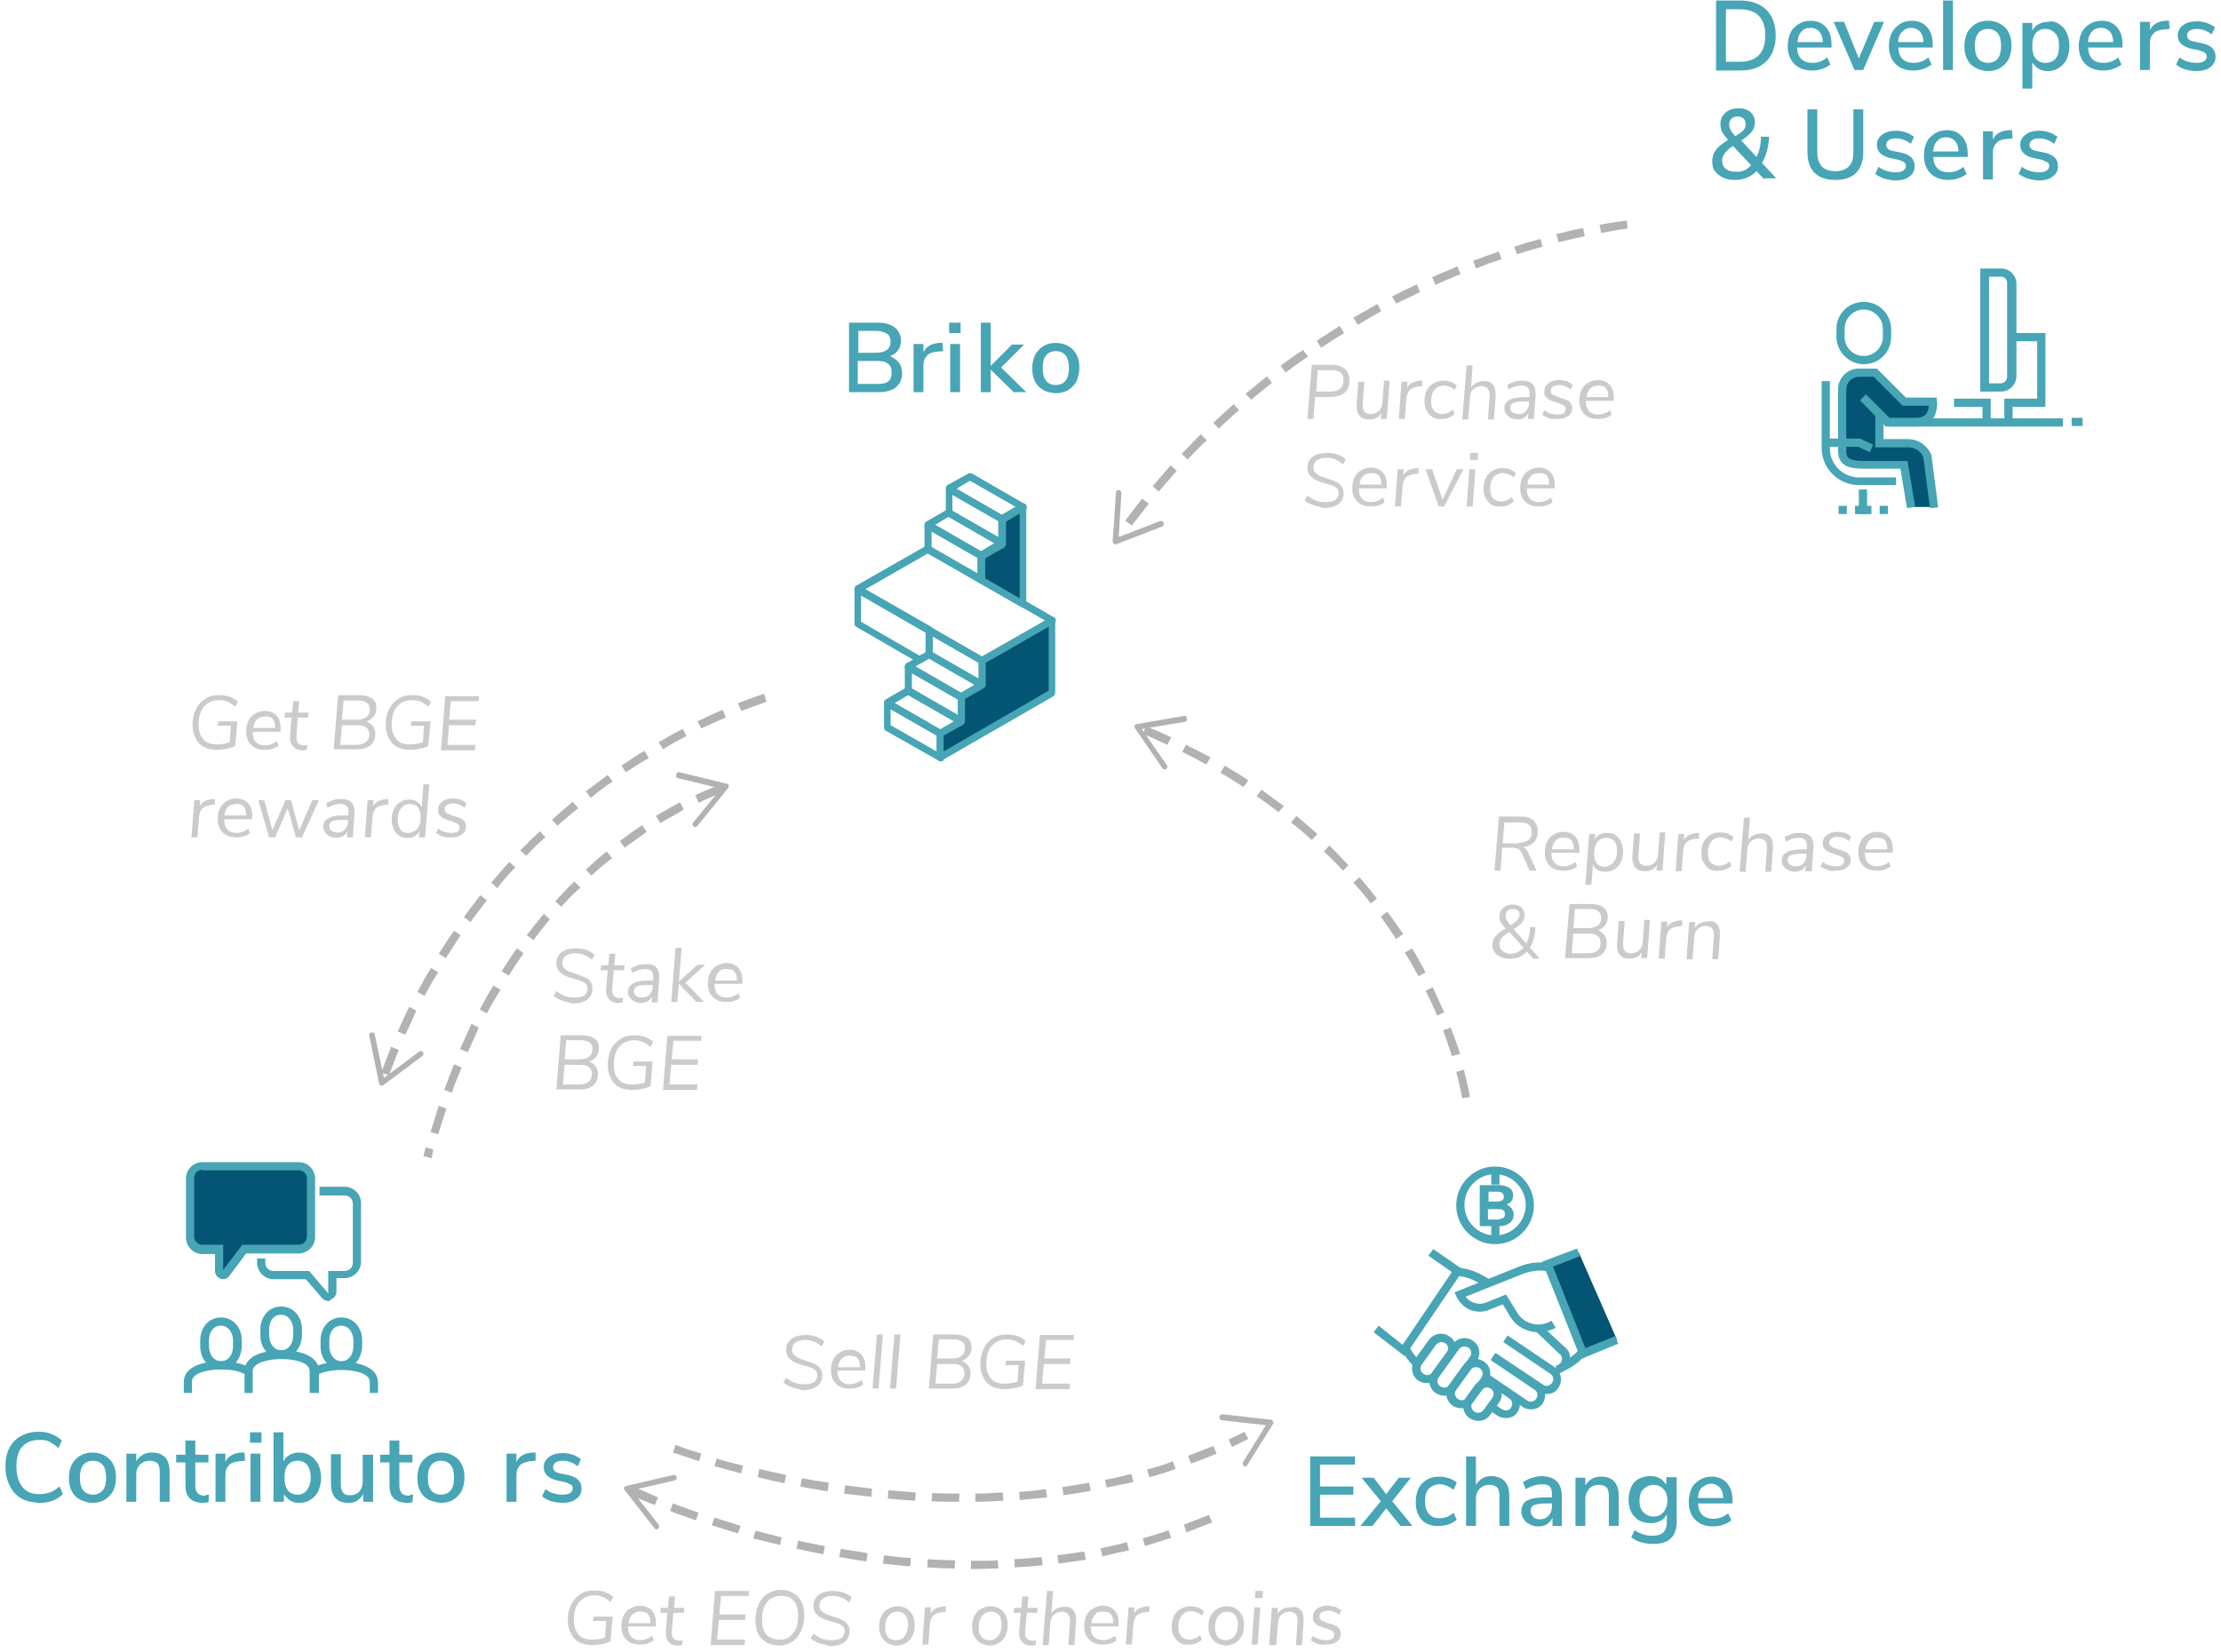 <?xml version="1.0" encoding="utf-8"?>
<!-- Generator: Adobe Illustrator 23.0.2, SVG Export Plug-In . SVG Version: 6.00 Build 0)  -->
<svg version="1.1" id="Layer_1" xmlns="http://www.w3.org/2000/svg" xmlns:xlink="http://www.w3.org/1999/xlink" x="0px" y="0px"
	 viewBox="0 0 406 302" style="enable-background:new 0 0 406 302;" xml:space="preserve">
<style type="text/css">
	.st0{enable-background:new    ;}
	.st1{fill:#47A5B5;}
	.st2{fill-rule:evenodd;clip-rule:evenodd;fill:#045473;}
	.st3{fill-rule:evenodd;clip-rule:evenodd;fill:#47A5B5;}
	.st4{fill:#CBCBCA;}
	.st5{fill:#B3B2B3;}
	.st6{fill-rule:evenodd;clip-rule:evenodd;fill:#B3B2B3;}
</style>
<title>Group 140@1x</title>
<desc>Created with Sketch.</desc>
<g id="Page-1">
	<g id="ECOSYSTEM_cn" transform="translate(-374, -1080)">
		<g id="Group-140" transform="translate(374, 1074)">
			<g id="Group-11" transform="translate(0, 218.594)">
				<g class="st0">
					<path class="st1" d="M3.9,61.4c-0.9-0.5-1.6-1.3-2.1-2.3C1.3,58.1,1,57,1,55.6c0-1.3,0.2-2.5,0.7-3.4c0.5-1,1.2-1.7,2.1-2.2
						c0.9-0.5,2-0.8,3.2-0.8c0.9,0,1.7,0.1,2.4,0.4c0.7,0.3,1.4,0.7,1.9,1.2l-0.6,1.4C10.1,51.6,9.5,51.3,9,51s-1.2-0.3-1.9-0.3
						c-1.3,0-2.3,0.4-3.1,1.3C3.3,52.8,3,54.1,3,55.6c0,1.6,0.4,2.8,1.1,3.7c0.7,0.9,1.7,1.3,3.1,1.3c0.7,0,1.3-0.1,1.9-0.3
						c0.6-0.2,1.2-0.6,1.8-1.1l0.6,1.4c-0.5,0.5-1.1,0.9-1.9,1.2c-0.7,0.3-1.5,0.4-2.4,0.4C5.8,62.1,4.8,61.9,3.9,61.4z"/>
				</g>
				<g>
				</g>
				<g class="st0">
					<path class="st1" d="M14.6,61.6c-0.7-0.4-1.2-0.9-1.5-1.6c-0.4-0.7-0.5-1.5-0.5-2.4c0-0.9,0.2-1.7,0.5-2.4
						c0.4-0.7,0.9-1.2,1.5-1.6c0.7-0.4,1.4-0.6,2.3-0.6s1.6,0.2,2.3,0.6c0.7,0.4,1.2,0.9,1.5,1.6c0.4,0.7,0.5,1.5,0.5,2.4
						c0,0.9-0.2,1.7-0.5,2.4c-0.4,0.7-0.9,1.2-1.5,1.6c-0.7,0.4-1.4,0.6-2.3,0.6S15.3,61.9,14.6,61.6z M18.8,59.9
						c0.4-0.5,0.6-1.3,0.6-2.3c0-1-0.2-1.8-0.6-2.3c-0.4-0.5-1-0.8-1.8-0.8s-1.4,0.3-1.8,0.8c-0.4,0.5-0.6,1.3-0.6,2.3
						c0,1,0.2,1.8,0.6,2.3c0.4,0.5,1,0.8,1.8,0.8S18.3,60.4,18.8,59.9z"/>
					<path class="st1" d="M31,56.5V62h-1.8v-5.4c0-0.7-0.1-1.3-0.4-1.6s-0.8-0.5-1.4-0.5c-0.7,0-1.3,0.2-1.8,0.7s-0.7,1.1-0.7,1.8v5
						h-1.8v-8.8h1.8v1.4c0.3-0.5,0.7-0.9,1.2-1.2s1.1-0.4,1.7-0.4C29.9,53,31,54.2,31,56.5z"/>
					<path class="st1" d="M38.2,60.7l-0.1,1.4c-0.3,0-0.6,0.1-0.9,0.1c-1.1,0-2-0.3-2.5-0.8c-0.6-0.6-0.8-1.4-0.8-2.4v-4.2h-1.7
						v-1.4h1.7v-2.6h1.8v2.6h2.4v1.4h-2.4v4.2c0,1.3,0.6,1.9,1.8,1.9C37.7,60.7,38,60.7,38.2,60.7z"/>
					<path class="st1" d="M44.8,54.5l-1.1,0.1c-0.9,0.1-1.5,0.3-1.9,0.8c-0.4,0.4-0.6,1-0.6,1.7V62h-1.8v-8.8h1.8v1.5
						c0.5-1,1.4-1.6,2.9-1.7l0.6,0L44.8,54.5z"/>
					<path class="st1" d="M45.7,49.3h2.1v1.9h-2.1V49.3z M45.8,62v-8.8h1.8V62H45.8z"/>
					<path class="st1" d="M56.8,53.6c0.6,0.4,1,0.9,1.4,1.6c0.3,0.7,0.5,1.5,0.5,2.4c0,0.9-0.2,1.7-0.5,2.4
						c-0.3,0.7-0.8,1.2-1.4,1.6c-0.6,0.4-1.3,0.6-2,0.6c-0.7,0-1.2-0.1-1.7-0.4s-0.9-0.7-1.2-1.2V62H50V49.3h1.8v5.3
						c0.3-0.5,0.6-0.9,1.2-1.2s1.1-0.4,1.7-0.4C55.5,53,56.2,53.2,56.8,53.6z M56.1,59.9c0.4-0.6,0.7-1.3,0.7-2.3
						c0-1-0.2-1.7-0.6-2.3c-0.4-0.5-1-0.8-1.8-0.8s-1.4,0.3-1.8,0.8s-0.6,1.3-0.6,2.3s0.2,1.8,0.6,2.3s1,0.8,1.8,0.8
						C55.1,60.7,55.7,60.4,56.1,59.9z"/>
					<path class="st1" d="M68.2,53.2V62h-1.8v-1.4c-0.3,0.5-0.7,0.9-1.1,1.2c-0.5,0.3-1,0.4-1.6,0.4c-2.1,0-3.2-1.2-3.2-3.5v-5.4
						h1.8v5.4c0,0.7,0.1,1.2,0.4,1.6s0.7,0.5,1.3,0.5c0.7,0,1.3-0.2,1.7-0.7s0.6-1.1,0.6-1.8v-4.9H68.2z"/>
					<path class="st1" d="M75.5,60.7l-0.1,1.4c-0.3,0-0.6,0.1-0.9,0.1c-1.1,0-2-0.3-2.5-0.8c-0.6-0.6-0.8-1.4-0.8-2.4v-4.2h-1.7
						v-1.4h1.7v-2.6h1.8v2.6h2.4v1.4h-2.4v4.2c0,1.3,0.6,1.9,1.8,1.9C75,60.7,75.2,60.7,75.5,60.7z"/>
					<path class="st1" d="M78.3,61.6c-0.7-0.4-1.2-0.9-1.5-1.6c-0.4-0.7-0.5-1.5-0.5-2.4c0-0.9,0.2-1.7,0.5-2.4
						c0.4-0.7,0.9-1.2,1.5-1.6c0.7-0.4,1.4-0.6,2.3-0.6c0.9,0,1.6,0.2,2.3,0.6c0.7,0.4,1.2,0.9,1.5,1.6c0.4,0.7,0.5,1.5,0.5,2.4
						c0,0.9-0.2,1.7-0.5,2.4c-0.4,0.7-0.9,1.2-1.5,1.6s-1.4,0.6-2.3,0.6C79.7,62.1,78.9,61.9,78.3,61.6z M82.4,59.9
						c0.4-0.5,0.6-1.3,0.6-2.3c0-1-0.2-1.8-0.6-2.3c-0.4-0.5-1-0.8-1.8-0.8s-1.4,0.3-1.8,0.8c-0.4,0.5-0.6,1.3-0.6,2.3
						c0,1,0.2,1.8,0.6,2.3c0.4,0.5,1,0.8,1.8,0.8C81.3,60.7,82,60.4,82.4,59.9z"/>
				</g>
				<g>
				</g>
				<g class="st0">
					<path class="st1" d="M97.9,54.5l-1.1,0.1C96,54.7,95.3,55,95,55.4c-0.4,0.4-0.6,1-0.6,1.7V62h-1.8v-8.8h1.8v1.5
						c0.5-1,1.4-1.6,2.9-1.7l0.6,0L97.9,54.5z"/>
				</g>
				<g>
				</g>
				<g class="st0">
					<path class="st1" d="M99.1,61l0.6-1.3c0.9,0.7,2,1,3.2,1c0.6,0,1-0.1,1.3-0.3c0.3-0.2,0.5-0.5,0.5-0.8c0-0.3-0.1-0.6-0.3-0.7
						s-0.6-0.3-1.1-0.5l-1.5-0.3c-0.8-0.2-1.4-0.5-1.8-0.9s-0.6-0.9-0.6-1.5c0-0.8,0.3-1.4,1-1.9c0.6-0.5,1.5-0.7,2.5-0.7
						c0.6,0,1.2,0.1,1.8,0.3c0.6,0.2,1,0.5,1.5,0.8l-0.6,1.3c-0.9-0.7-1.8-1-2.7-1c-0.6,0-1,0.1-1.3,0.3s-0.5,0.5-0.5,0.9
						c0,0.3,0.1,0.5,0.3,0.7c0.2,0.2,0.5,0.3,0.9,0.4l1.5,0.3c0.9,0.2,1.5,0.5,1.9,0.9c0.4,0.4,0.6,0.9,0.6,1.6c0,0.8-0.3,1.4-1,1.9
						c-0.6,0.5-1.5,0.7-2.6,0.7C101.2,62.1,100,61.8,99.1,61z"/>
				</g>
				<g id="Stroke-2">
					<path class="st1" d="M60,25.3c-0.4,0-0.8-0.2-1.1-0.5l-3-3.5H50c-1.7,0-3-1.4-3-3v-0.8h1.5v0.8c0,0.9,0.7,1.5,1.5,1.5h6.5
						l3.5,4.1l0-4.1h3c0.9,0,1.5-0.7,1.5-1.5V7.5c0-0.9-0.7-1.5-1.5-1.5h-4.6V4.4h4.6c1.7,0,3,1.4,3,3v10.7c0,1.7-1.4,3-3,3h-1.5
						v2.5c0,0.6-0.4,1.2-1,1.4C60.3,25.3,60.2,25.3,60,25.3z"/>
				</g>
				<g id="Stroke-3">
					<path class="st1" d="M51.4,35.8c-2.1,0-3.8-1.8-3.8-4.2v-1.1c0-2.4,1.6-4.2,3.8-4.2s3.8,1.8,3.8,4.2v1.1
						C55.1,34,53.5,35.8,51.4,35.8z M51.4,27.8c-1.5,0-2.2,1.3-2.2,2.7v1.1c0,1.3,0.8,2.7,2.2,2.7s2.2-1.3,2.2-2.7v-1.1
						C53.6,29.2,52.8,27.8,51.4,27.8z"/>
				</g>
				<g id="Stroke-4">
					<path class="st1" d="M40.4,37.8c-2.1,0-3.8-1.8-3.8-4.2v-1.1c0-2.4,1.6-4.2,3.8-4.2s3.8,1.8,3.8,4.2v1.1
						C44.1,36,42.5,37.8,40.4,37.8z M40.4,29.8c-1.5,0-2.2,1.3-2.2,2.7v1.1c0,1.3,0.8,2.7,2.2,2.7s2.2-1.3,2.2-2.7v-1.1
						C42.6,31.2,41.8,29.8,40.4,29.8z"/>
				</g>
				<g id="Stroke-5">
					<path class="st1" d="M58.1,42.1h-1.5v-4c0-1.8-3.4-2.2-5.2-2.2s-5.2,0.5-5.2,2.2v4h-1.5v-4c0-2.8,3.5-3.8,6.8-3.8
						s6.8,1,6.8,3.8V42.1z"/>
				</g>
				<g id="Stroke-6">
					<path class="st1" d="M35.1,42.1h-1.5v-2c0-2.8,3.5-3.8,6.8-3.8c0.8,0,3.7,0.1,5.4,1.3l-0.9,1.2c-1.1-0.8-3.1-1-4.6-1
						c-1.8,0-5.2,0.5-5.2,2.2V42.1z"/>
				</g>
				<g id="Stroke-7">
					<path class="st1" d="M62.4,37.8c-2.1,0-3.8-1.8-3.8-4.2v-1.1c0-2.4,1.6-4.2,3.8-4.2s3.8,1.8,3.8,4.2v1.1
						C66.1,36,64.5,37.8,62.4,37.8z M62.4,29.8c-1.5,0-2.2,1.3-2.2,2.7v1.1c0,1.3,0.8,2.7,2.2,2.7s2.2-1.3,2.2-2.7v-1.1
						C64.6,31.2,63.8,29.8,62.4,29.8z"/>
				</g>
				<g id="Stroke-8">
					<path class="st1" d="M69.1,42.1h-1.5v-2c0-1.8-3.4-2.2-5.2-2.2c-1.5,0-3.5,0.3-4.6,1l-0.9-1.2c1.7-1.2,4.6-1.3,5.4-1.3
						c3.3,0,6.8,1,6.8,3.8V42.1z"/>
				</g>
				<g id="Fill-9">
					<path class="st2" d="M37,0.6h17.6c1.3,0,2.3,1,2.3,2.3v10.7c0,1.3-1,2.3-2.3,2.3h-10l-3.2,4.3c-0.4,0.6-1.4,0.3-1.4-0.5v-3.8
						H37c-1.3,0-2.3-1-2.3-2.3V2.9C34.7,1.6,35.7,0.6,37,0.6"/>
				</g>
				<g id="Stroke-10">
					<path class="st1" d="M40.8,21.3c-0.2,0-0.3,0-0.5-0.1c-0.6-0.2-1-0.8-1-1.4v-3.1H37c-1.7,0-3-1.4-3-3V2.9c0-1.7,1.4-3,3-3h17.6
						c1.7,0,3,1.4,3,3v10.7c0,1.7-1.4,3-3,3H45l-3,4C41.7,21,41.3,21.3,40.8,21.3z M37,1.3c-0.9,0-1.5,0.7-1.5,1.5v10.7
						c0,0.9,0.7,1.5,1.5,1.5h3.8v4.6l3.5-4.6h10.3c0.9,0,1.5-0.7,1.5-1.5V2.9c0-0.9-0.7-1.5-1.5-1.5H37z"/>
				</g>
			</g>
			<g class="st0">
				<path class="st1" d="M164.3,72.3c0.4,0.5,0.6,1.2,0.6,2c0,1.1-0.4,1.9-1.1,2.5c-0.8,0.6-1.8,0.9-3.1,0.9h-5.5V65h5.3
					c1.3,0,2.3,0.3,3.1,0.9c0.7,0.6,1.1,1.4,1.1,2.4c0,0.7-0.2,1.3-0.5,1.7c-0.4,0.5-0.8,0.9-1.5,1.1
					C163.3,71.4,163.9,71.8,164.3,72.3z M156.9,70.5h3.2c1.8,0,2.7-0.7,2.7-2c0-0.7-0.2-1.2-0.7-1.5s-1.1-0.5-2-0.5h-3.2V70.5z
					 M162.4,75.7c0.4-0.3,0.6-0.9,0.6-1.6c0-0.7-0.2-1.3-0.7-1.6c-0.4-0.4-1.1-0.5-2-0.5h-3.5v4.2h3.5
					C161.3,76.2,162,76.1,162.4,75.7z"/>
				<path class="st1" d="M172.4,70.2l-1.1,0.1c-0.9,0.1-1.5,0.3-1.9,0.8c-0.4,0.4-0.6,1-0.6,1.7v4.9h-1.8v-8.8h1.8v1.5
					c0.5-1,1.4-1.6,2.9-1.7l0.6,0L172.4,70.2z"/>
				<path class="st1" d="M173.5,65h2.1v1.9h-2.1V65z M173.7,77.7v-8.8h1.8v8.8H173.7z"/>
			</g>
			<g>
			</g>
			<g class="st0">
				<path class="st1" d="M187.6,77.7h-2.3l-4.2-4.1v4.1h-1.8V65h1.8v7.9L185,69h2.2l-4.2,4.2L187.6,77.7z"/>
			</g>
			<g>
			</g>
			<g class="st0">
				<path class="st1" d="M190.7,77.3c-0.7-0.4-1.2-0.9-1.5-1.6c-0.4-0.7-0.5-1.5-0.5-2.4c0-0.9,0.2-1.7,0.5-2.4
					c0.4-0.7,0.9-1.2,1.5-1.6c0.7-0.4,1.4-0.6,2.3-0.6c0.9,0,1.6,0.2,2.3,0.6c0.7,0.4,1.2,0.9,1.5,1.6c0.4,0.7,0.5,1.5,0.5,2.4
					c0,0.9-0.2,1.7-0.5,2.4c-0.4,0.7-0.9,1.2-1.5,1.6c-0.7,0.4-1.4,0.6-2.3,0.6C192.1,77.8,191.4,77.7,190.7,77.3z M194.8,75.6
					c0.4-0.5,0.6-1.3,0.6-2.3c0-1-0.2-1.8-0.6-2.3c-0.4-0.5-1-0.8-1.8-0.8s-1.4,0.3-1.8,0.8c-0.4,0.5-0.6,1.3-0.6,2.3
					c0,1,0.2,1.8,0.6,2.3c0.4,0.5,1,0.8,1.8,0.8C193.8,76.4,194.4,76.1,194.8,75.6z"/>
			</g>
			<g id="Group-43" transform="translate(156, 0.594)">
				<g id="Stroke-12">
					<path class="st1" d="M15.9,140.2c-0.1,0-0.2,0-0.3-0.1l-9.7-5.6c-0.2-0.1-0.3-0.3-0.3-0.6s0.1-0.4,0.3-0.6l3.8-2.2
						c0.2-0.1,0.4-0.1,0.7,0l9.7,5.6c0.2,0.1,0.3,0.3,0.3,0.6s-0.1,0.4-0.3,0.6l-3.8,2.2C16.1,140.2,16,140.2,15.9,140.2z M7.5,134
						l8.4,4.8l2.5-1.5l-8.4-4.8L7.5,134z"/>
				</g>
				<g id="Stroke-14">
					<path class="st1" d="M19.7,133.6c-0.1,0-0.2,0-0.3-0.1l-9.7-5.6c-0.2-0.1-0.3-0.3-0.3-0.6s0.1-0.4,0.3-0.6l3.8-2.2
						c0.2-0.1,0.4-0.1,0.7,0l9.7,5.6c0.2,0.1,0.3,0.3,0.3,0.6s-0.1,0.4-0.3,0.6l-3.8,2.2C20,133.5,19.8,133.6,19.7,133.6z
						 M11.3,127.3l8.4,4.8l2.5-1.5l-8.4-4.8L11.3,127.3z"/>
				</g>
				<g id="Stroke-16">
					<path class="st1" d="M23.3,107.7c-0.1,0-0.2,0-0.3-0.1l-9.7-5.6c-0.2-0.1-0.3-0.3-0.3-0.6c0-0.2,0.1-0.4,0.3-0.6l3.8-2.2
						c0.2-0.1,0.4-0.1,0.6,0l9.7,5.6c0.2,0.1,0.3,0.3,0.3,0.6s-0.1,0.4-0.3,0.6l-3.8,2.2C23.5,107.7,23.4,107.7,23.3,107.7z
						 M14.9,101.4l8.4,4.8l2.5-1.5l-8.4-4.8L14.9,101.4z"/>
				</g>
				<g id="Stroke-18">
					<path class="st1" d="M27.2,101c-0.1,0-0.2,0-0.3-0.1l-9.7-5.6c-0.2-0.1-0.3-0.3-0.3-0.6s0.1-0.4,0.3-0.6L21,92
						c0.2-0.1,0.4-0.1,0.7,0l9.7,5.6c0.2,0.1,0.3,0.3,0.3,0.6c0,0.2-0.1,0.4-0.3,0.6l-3.8,2.2C27.4,101,27.3,101,27.2,101z
						 M18.8,94.8l8.4,4.8l2.5-1.5l-8.4-4.8L18.8,94.8z"/>
				</g>
				<g id="Stroke-20">
					<path class="st1" d="M23.6,126.9c-0.1,0-0.2,0-0.3-0.1L0.5,113.7c-0.2-0.1-0.3-0.3-0.3-0.6c0-0.2,0.1-0.4,0.3-0.6l12.8-7.3
						c0.2-0.1,0.4-0.1,0.6,0l22.8,13.1c0.2,0.1,0.3,0.3,0.3,0.6c0,0.2-0.1,0.4-0.3,0.6l-12.8,7.3C23.8,126.9,23.7,126.9,23.6,126.9z
						 M2.1,113.2l21.5,12.3l11.5-6.6l-21.5-12.3L2.1,113.2z"/>
				</g>
				<g id="Stroke-22">
					<path class="st1" d="M19.7,138c-0.1,0-0.2,0-0.3-0.1l-9.7-5.6c-0.2-0.1-0.3-0.3-0.3-0.6v-4.4c0-0.2,0.1-0.4,0.3-0.6
						c0.2-0.1,0.4-0.1,0.7,0l9.7,5.6c0.2,0.1,0.3,0.3,0.3,0.6v4.4c0,0.2-0.1,0.4-0.3,0.6C20,138,19.8,138,19.7,138z M10.7,131.4
						l8.4,4.8v-2.9l-8.4-4.8V131.4z"/>
				</g>
				<g id="Stroke-24">
					<path class="st1" d="M15.9,144.6c-0.1,0-0.2,0-0.3-0.1L5.9,139c-0.2-0.1-0.3-0.3-0.3-0.6V134c0-0.2,0.1-0.4,0.3-0.6
						c0.2-0.1,0.4-0.1,0.7,0l9.7,5.6c0.2,0.1,0.3,0.3,0.3,0.6v4.4c0,0.2-0.1,0.4-0.3,0.6C16.1,144.6,16,144.6,15.9,144.6z M6.8,138
						l8.4,4.8v-2.9l-8.4-4.8V138z"/>
				</g>
				<g id="Stroke-26">
					<path class="st1" d="M27.2,105.5c-0.1,0-0.2,0-0.3-0.1l-9.7-5.6c-0.2-0.1-0.3-0.3-0.3-0.6v-4.4c0-0.2,0.1-0.4,0.3-0.6
						c0.2-0.1,0.4-0.1,0.7,0l9.7,5.6c0.2,0.1,0.3,0.3,0.3,0.6l0,4.4c0,0.2-0.1,0.4-0.3,0.6C27.4,105.4,27.3,105.5,27.2,105.5z
						 M18.1,98.8l8.4,4.8l0-2.9l-8.4-4.8V98.8z"/>
				</g>
				<g id="Stroke-28">
					<path class="st1" d="M23.3,112.1c-0.1,0-0.2,0-0.3-0.1l-9.7-5.6c-0.2-0.1-0.3-0.3-0.3-0.6v-4.4c0-0.2,0.1-0.4,0.3-0.6
						c0.2-0.1,0.4-0.1,0.7,0l9.7,5.6c0.2,0.1,0.3,0.3,0.3,0.6v4.4c0,0.2-0.1,0.4-0.3,0.6C23.5,112.1,23.4,112.1,23.3,112.1z
						 M14.3,105.5l8.4,4.8v-2.9l-8.4-4.8V105.5z"/>
				</g>
				<g id="Stroke-30">
					<path class="st1" d="M23.6,131.4c-0.1,0-0.2,0-0.3-0.1l-9.7-5.6c-0.2-0.1-0.3-0.3-0.3-0.6v-4.4c0-0.2,0.1-0.4,0.3-0.6
						c0.2-0.1,0.4-0.1,0.6,0l9.7,5.6c0.2,0.1,0.3,0.3,0.3,0.6v4.4c0,0.2-0.1,0.4-0.3,0.6C23.8,131.3,23.7,131.4,23.6,131.4z
						 M14.5,124.7l8.4,4.8v-2.9l-8.4-4.8V124.7z"/>
				</g>
				<g id="Fill-32">
					<polygon class="st2" points="31,115.9 31,98.2 27.2,100.4 27.2,104.8 23.3,107 23.3,111.4 					"/>
				</g>
				<g id="Stroke-34">
					<path class="st1" d="M31,116.5c-0.1,0-0.2,0-0.3-0.1L23,112c-0.2-0.1-0.3-0.3-0.3-0.6V107c0-0.2,0.1-0.4,0.3-0.6l3.5-2l0-4.1
						c0-0.2,0.1-0.4,0.3-0.6l3.8-2.2c0.2-0.1,0.4-0.1,0.7,0c0.2,0.1,0.3,0.3,0.3,0.6v17.7c0,0.2-0.1,0.4-0.3,0.6
						C31.2,116.5,31.1,116.5,31,116.5z M24,111.1l6.4,3.7V99.3l-2.5,1.5l0,4.1c0,0.2-0.1,0.4-0.3,0.6l-3.5,2V111.1z"/>
				</g>
				<g id="Fill-36">
					<polygon class="st2" points="36.4,119 23.6,126.3 23.6,130.7 19.7,132.9 19.7,137.3 15.9,139.6 15.9,144 36.4,132.2 					"/>
				</g>
				<g id="Stroke-38">
					<path class="st1" d="M15.9,144.6c-0.1,0-0.2,0-0.3-0.1c-0.2-0.1-0.3-0.3-0.3-0.6v-4.4c0-0.2,0.1-0.4,0.3-0.6l3.5-2v-4.1
						c0-0.2,0.1-0.4,0.3-0.6l3.5-2v-4c0-0.2,0.1-0.4,0.3-0.6l12.8-7.3c0.2-0.1,0.4-0.1,0.6,0c0.2,0.1,0.3,0.3,0.3,0.6v13.2
						c0,0.2-0.1,0.4-0.3,0.6l-20.5,11.8C16.1,144.6,16,144.6,15.9,144.6z M16.5,139.9v2.9l19.2-11.1v-11.7l-11.5,6.6v4
						c0,0.2-0.1,0.4-0.3,0.6l-3.5,2v4.1c0,0.2-0.1,0.4-0.3,0.6L16.5,139.9z"/>
				</g>
				<g id="Stroke-40">
					<path class="st1" d="M12.2,126.7c-0.1,0-0.2,0-0.3-0.1l-11.4-6.6c-0.2-0.1-0.3-0.3-0.3-0.6v-6.3c0-0.2,0.1-0.4,0.3-0.6
						c0.2-0.1,0.4-0.1,0.6,0l13.1,7.5c0.2,0.1,0.3,0.3,0.3,0.6v4.4c0,0.2-0.1,0.4-0.3,0.6l-1.7,1C12.4,126.7,12.3,126.7,12.2,126.7z
						 M1.4,119.1l10.7,6.2l1.1-0.6v-3.6l-11.8-6.8V119.1z M13.9,125.1L13.9,125.1L13.9,125.1z"/>
				</g>
				<g class="st0">
					<path class="st1" d="M157.7,5.5h4.4c2.1,0,3.6,0.6,4.8,1.7c1.1,1.1,1.7,2.7,1.7,4.7c0,2-0.6,3.6-1.7,4.7
						c-1.1,1.1-2.7,1.7-4.8,1.7h-4.4V5.5z M162,16.7c3.1,0,4.7-1.6,4.7-4.8c0-3.2-1.6-4.8-4.7-4.8h-2.5v9.6H162z"/>
				</g>
				<g>
				</g>
				<g class="st0">
					<path class="st1" d="M178.7,14.1h-6.2c0.1,1.9,1.1,2.8,2.8,2.8c1,0,1.9-0.3,2.7-1l0.6,1.3c-0.4,0.3-0.9,0.6-1.5,0.8
						c-0.6,0.2-1.2,0.3-1.8,0.3c-1.4,0-2.5-0.4-3.3-1.2c-0.8-0.8-1.2-1.9-1.2-3.3c0-0.9,0.2-1.7,0.5-2.4s0.9-1.2,1.5-1.6
						c0.6-0.4,1.4-0.6,2.2-0.6c1.2,0,2.1,0.4,2.8,1.2c0.7,0.8,1,1.8,1,3.2V14.1z M173.3,11.2c-0.4,0.4-0.7,1.1-0.7,1.9h4.6
						c0-0.8-0.2-1.4-0.6-1.9c-0.4-0.4-0.9-0.7-1.6-0.7C174.2,10.5,173.7,10.7,173.3,11.2z"/>
					<path class="st1" d="M186.6,9.4h1.8l-3.8,8.8H183l-3.8-8.8h1.9l2.7,6.7L186.6,9.4z"/>
				</g>
				<g>
				</g>
				<g class="st0">
					<path class="st1" d="M197.2,14.1H191c0.1,1.9,1.1,2.8,2.8,2.8c1,0,1.9-0.3,2.7-1l0.6,1.3c-0.4,0.3-0.9,0.6-1.5,0.8
						c-0.6,0.2-1.2,0.3-1.8,0.3c-1.4,0-2.5-0.4-3.3-1.2s-1.2-1.9-1.2-3.3c0-0.9,0.2-1.7,0.5-2.4c0.4-0.7,0.9-1.2,1.5-1.6
						c0.6-0.4,1.4-0.6,2.2-0.6c1.2,0,2.1,0.4,2.8,1.2c0.7,0.8,1,1.8,1,3.2V14.1z M191.7,11.2c-0.4,0.4-0.7,1.1-0.7,1.9h4.6
						c0-0.8-0.2-1.4-0.6-1.9c-0.4-0.4-0.9-0.7-1.6-0.7C192.7,10.5,192.2,10.7,191.7,11.2z"/>
					<path class="st1" d="M199.2,18.2V5.5h1.8v12.7H199.2z"/>
					<path class="st1" d="M205.1,17.8c-0.7-0.4-1.2-0.9-1.5-1.6c-0.4-0.7-0.5-1.5-0.5-2.4c0-0.9,0.2-1.7,0.5-2.4
						c0.4-0.7,0.9-1.2,1.5-1.6c0.7-0.4,1.4-0.6,2.3-0.6s1.6,0.2,2.3,0.6c0.7,0.4,1.2,0.9,1.5,1.6c0.4,0.7,0.5,1.5,0.5,2.4
						c0,0.9-0.2,1.7-0.5,2.4c-0.4,0.7-0.9,1.2-1.5,1.6c-0.7,0.4-1.4,0.6-2.3,0.6S205.7,18.1,205.1,17.8z M209.2,16.1
						c0.4-0.5,0.6-1.3,0.6-2.3c0-1-0.2-1.8-0.6-2.3c-0.4-0.5-1-0.8-1.8-0.8s-1.4,0.3-1.8,0.8c-0.4,0.5-0.6,1.3-0.6,2.3
						c0,1,0.2,1.8,0.6,2.3c0.4,0.5,1,0.8,1.8,0.8S208.8,16.6,209.2,16.1z"/>
					<path class="st1" d="M220.4,9.8c0.6,0.4,1.1,0.9,1.4,1.6c0.3,0.7,0.5,1.5,0.5,2.4c0,0.9-0.2,1.7-0.5,2.4
						c-0.3,0.7-0.8,1.2-1.4,1.6c-0.6,0.4-1.3,0.6-2,0.6c-0.7,0-1.2-0.1-1.7-0.4s-0.9-0.7-1.2-1.2v4.8h-1.8v-12h1.8v1.4
						c0.3-0.5,0.6-0.9,1.2-1.2s1.1-0.4,1.7-0.4C219.2,9.2,219.8,9.4,220.4,9.8z M219.8,16.1c0.4-0.5,0.6-1.3,0.6-2.3
						c0-1-0.2-1.8-0.7-2.3s-1-0.8-1.8-0.8c-0.8,0-1.4,0.3-1.8,0.8s-0.6,1.3-0.6,2.3s0.2,1.8,0.6,2.3s1,0.8,1.8,0.8
						S219.4,16.6,219.8,16.1z"/>
					<path class="st1" d="M231.9,14.1h-6.2c0.1,1.9,1.1,2.8,2.8,2.8c1,0,1.9-0.3,2.7-1l0.6,1.3c-0.4,0.3-0.9,0.6-1.5,0.8
						c-0.6,0.2-1.2,0.3-1.8,0.3c-1.4,0-2.5-0.4-3.3-1.2c-0.8-0.8-1.2-1.9-1.2-3.3c0-0.9,0.2-1.7,0.5-2.4s0.9-1.2,1.5-1.6
						c0.6-0.4,1.4-0.6,2.2-0.6c1.2,0,2.1,0.4,2.8,1.2c0.7,0.8,1,1.8,1,3.2V14.1z M226.4,11.2c-0.4,0.4-0.7,1.1-0.7,1.9h4.6
						c0-0.8-0.2-1.4-0.6-1.9c-0.4-0.4-0.9-0.7-1.6-0.7C227.4,10.5,226.8,10.7,226.4,11.2z"/>
				</g>
				<g>
				</g>
				<g class="st0">
					<path class="st1" d="M240.6,10.7l-1.1,0.1c-0.9,0.1-1.5,0.3-1.9,0.8c-0.4,0.4-0.6,1-0.6,1.7v4.9h-1.8V9.4h1.8v1.5
						c0.5-1,1.4-1.6,2.9-1.7l0.6,0L240.6,10.7z"/>
				</g>
				<g>
				</g>
				<g class="st0">
					<path class="st1" d="M241.8,17.2l0.6-1.3c0.9,0.7,1.9,1,3.2,1c0.6,0,1-0.1,1.3-0.3c0.3-0.2,0.5-0.5,0.5-0.8
						c0-0.3-0.1-0.6-0.3-0.7c-0.2-0.2-0.6-0.3-1.1-0.5l-1.5-0.3c-0.8-0.2-1.4-0.5-1.8-0.9s-0.6-0.9-0.6-1.5c0-0.8,0.3-1.4,1-1.9
						c0.6-0.5,1.5-0.7,2.5-0.7c0.6,0,1.2,0.1,1.8,0.3s1.1,0.5,1.5,0.8l-0.6,1.3c-0.9-0.7-1.8-1-2.7-1c-0.6,0-1,0.1-1.3,0.3
						s-0.5,0.5-0.5,0.9c0,0.3,0.1,0.5,0.3,0.7c0.2,0.2,0.5,0.3,0.9,0.4l1.5,0.3c0.9,0.2,1.5,0.5,1.9,0.9c0.4,0.4,0.6,0.9,0.6,1.6
						c0,0.8-0.3,1.4-1,1.9c-0.6,0.5-1.5,0.7-2.6,0.7C243.9,18.3,242.7,18,241.8,17.2z"/>
				</g>
			</g>
			<g class="st0">
				<path class="st1" d="M322.5,38.8l-1.4-1.5c-0.5,0.5-1.1,0.9-1.8,1.2c-0.7,0.3-1.4,0.4-2.1,0.4c-0.8,0-1.6-0.1-2.2-0.4
					s-1.1-0.7-1.5-1.2c-0.4-0.5-0.5-1.1-0.5-1.8c0-0.8,0.2-1.5,0.7-2.1c0.4-0.6,1.2-1.2,2.2-1.8c-0.5-0.6-0.9-1.1-1.1-1.5
					c-0.2-0.4-0.3-0.9-0.3-1.4c0-0.9,0.3-1.5,0.9-2.1c0.6-0.5,1.4-0.8,2.4-0.8c0.9,0,1.6,0.2,2.2,0.7c0.5,0.5,0.8,1.1,0.8,1.9
					c0,0.6-0.2,1.2-0.6,1.7c-0.4,0.5-1,1-1.9,1.6l2.8,3c0.5-1,0.8-2.2,0.8-3.7h1.5c-0.1,1.8-0.5,3.4-1.3,4.8l2.6,2.8H322.5z
					 M320.1,36.2l-3.3-3.5c-0.7,0.4-1.2,0.9-1.5,1.3s-0.5,0.9-0.5,1.4c0,0.6,0.2,1.1,0.7,1.5c0.5,0.4,1.1,0.5,1.8,0.5
					C318.4,37.5,319.3,37.1,320.1,36.2z M316.5,27.7c-0.3,0.3-0.4,0.7-0.4,1.1c0,0.3,0.1,0.6,0.2,0.9s0.5,0.7,0.9,1.2
					c0.7-0.4,1.2-0.8,1.5-1.1c0.3-0.3,0.4-0.7,0.4-1.1c0-0.4-0.1-0.8-0.4-1c-0.3-0.3-0.6-0.4-1-0.4
					C317.2,27.3,316.8,27.4,316.5,27.7z"/>
				<path class="st1" d="M331.7,37.6c-0.9-0.9-1.3-2.2-1.3-3.9v-7.7h1.8v7.8c0,1.2,0.3,2,0.8,2.6c0.6,0.6,1.4,0.9,2.5,0.9
					c1.1,0,1.9-0.3,2.5-0.9c0.6-0.6,0.8-1.5,0.8-2.6v-7.8h1.8v7.7c0,1.7-0.4,3-1.3,3.9c-0.9,0.9-2.2,1.3-3.8,1.3
					C333.9,38.9,332.6,38.5,331.7,37.6z"/>
				<path class="st1" d="M342.8,37.8l0.6-1.3c0.9,0.7,2,1,3.2,1c0.6,0,1-0.1,1.3-0.3c0.3-0.2,0.5-0.5,0.5-0.8c0-0.3-0.1-0.6-0.3-0.7
					c-0.2-0.2-0.6-0.3-1.1-0.5l-1.5-0.3c-0.8-0.2-1.4-0.5-1.8-0.9s-0.6-0.9-0.6-1.5c0-0.8,0.3-1.4,1-1.9s1.5-0.7,2.5-0.7
					c0.6,0,1.2,0.1,1.8,0.3c0.6,0.2,1,0.5,1.5,0.8l-0.6,1.3c-0.9-0.7-1.8-1-2.7-1c-0.6,0-1,0.1-1.3,0.3s-0.5,0.5-0.5,0.9
					c0,0.3,0.1,0.5,0.3,0.7c0.2,0.2,0.5,0.3,0.9,0.4l1.5,0.3c0.9,0.2,1.5,0.5,1.9,0.9c0.4,0.4,0.6,0.9,0.6,1.6c0,0.8-0.3,1.4-1,1.9
					c-0.6,0.5-1.5,0.7-2.6,0.7C344.9,38.9,343.7,38.5,342.8,37.8z"/>
				<path class="st1" d="M359.6,34.7h-6.2c0.1,1.9,1.1,2.8,2.8,2.8c1,0,1.9-0.3,2.7-1l0.6,1.3c-0.4,0.3-0.9,0.6-1.5,0.8
					c-0.6,0.2-1.2,0.3-1.8,0.3c-1.4,0-2.5-0.4-3.3-1.2s-1.2-1.9-1.2-3.3c0-0.9,0.2-1.7,0.5-2.4s0.9-1.2,1.5-1.6s1.4-0.6,2.2-0.6
					c1.2,0,2.1,0.4,2.8,1.2c0.7,0.8,1,1.8,1,3.2V34.7z M354.1,31.8c-0.4,0.4-0.7,1.1-0.7,1.9h4.6c0-0.8-0.2-1.4-0.6-1.9
					c-0.4-0.4-0.9-0.7-1.6-0.7C355.1,31.1,354.5,31.3,354.1,31.8z"/>
			</g>
			<g>
			</g>
			<g class="st0">
				<path class="st1" d="M367.9,31.3l-1.1,0.1c-0.9,0.1-1.5,0.3-1.9,0.8c-0.4,0.4-0.6,1-0.6,1.7v4.9h-1.8V30h1.8v1.5
					c0.5-1,1.4-1.6,2.9-1.7l0.6,0L367.9,31.3z"/>
			</g>
			<g>
			</g>
			<g class="st0">
				<path class="st1" d="M369,37.8l0.6-1.3c0.9,0.7,2,1,3.2,1c0.6,0,1-0.1,1.3-0.3c0.3-0.2,0.5-0.5,0.5-0.8c0-0.3-0.1-0.6-0.3-0.7
					s-0.6-0.3-1.1-0.5l-1.5-0.3c-0.8-0.2-1.4-0.5-1.8-0.9c-0.4-0.4-0.6-0.9-0.6-1.5c0-0.8,0.3-1.4,1-1.9c0.6-0.5,1.5-0.7,2.5-0.7
					c0.6,0,1.2,0.1,1.8,0.3c0.6,0.2,1,0.5,1.5,0.8l-0.6,1.3c-0.9-0.7-1.8-1-2.7-1c-0.6,0-1,0.1-1.3,0.3c-0.3,0.2-0.5,0.5-0.5,0.9
					c0,0.3,0.1,0.5,0.3,0.7c0.2,0.2,0.5,0.3,0.9,0.4l1.5,0.3c0.9,0.2,1.5,0.5,1.9,0.9c0.4,0.4,0.6,0.9,0.6,1.6c0,0.8-0.3,1.4-1,1.9
					c-0.6,0.5-1.5,0.7-2.6,0.7C371.2,38.9,370,38.5,369,37.8z"/>
			</g>
			<g id="Group-74" transform="translate(333, 55.594)">
				<g id="Fill-44">
					<path class="st2" d="M19.4,33.9c-0.5-1.5-1.9-2.5-3.5-2.5h-5.3v-5.3l1.5,1.5h5.3c3.4,0,3-3.8,3-3.8h-5.3l-5.3-5.3h-3
						c-1.7,0-3,1.3-3,3v11.3c0,2.5,2,2.5,4.5,2.5h6.8l1.3,7.8h4.2L19.4,33.9z"/>
				</g>
				<g id="Stroke-46">
					<path class="st1" d="M7.7,17c-2.7,0-5-2.3-5-5v-1.4c0-2.8,2.2-5,5-5s5,2.3,5,5V12C12.7,14.8,10.5,17,7.7,17z M7.7,7
						c-1.9,0-3.5,1.6-3.5,3.5V12c0,2,1.6,3.5,3.5,3.5s3.5-1.6,3.5-3.5v-1.4C11.2,8.6,9.6,7,7.7,7z"/>
				</g>
				<g id="Stroke-48">
					<rect x="12.4" y="26.9" class="st1" width="31.7" height="1.5"/>
				</g>
				<g id="Stroke-50">
					<polygon class="st1" points="30.9,28 29.4,28 29.4,24.8 24.2,24.8 24.2,23.3 30.9,23.3 					"/>
				</g>
				<g id="Stroke-52">
					<polygon class="st1" points="34.9,28 33.4,28 33.4,23.3 39.4,23.3 39.4,12.8 35.2,12.8 35.2,11.3 40.9,11.3 40.9,24.8 
						34.9,24.8 					"/>
				</g>
				<g id="Stroke-54">
					<path class="st1" d="M32.8,22H29V-0.5h3.8c1.5,0,2.8,1.2,2.8,2.8v17C35.5,20.8,34.3,22,32.8,22z M30.5,20.5h2.2
						c0.7,0,1.2-0.6,1.2-1.2v-17C34,1.6,33.5,1,32.8,1h-2.2V20.5z"/>
				</g>
				<g id="Stroke-56">
					<rect x="6.8" y="39.9" class="st1" width="1.5" height="4.5"/>
				</g>
				<g id="Stroke-58">
					<rect x="3.1" y="42.9" class="st1" width="1.5" height="1.5"/>
				</g>
				<g id="Stroke-60">
					<rect x="10.6" y="42.9" class="st1" width="1.5" height="1.5"/>
				</g>
				<g id="Stroke-62">
					<path class="st1" d="M15.6,43.3l-1.2-7.2H8.3c-2.5,0-5.3,0-5.3-3.3V21.6c0-2.1,1.7-3.8,3.8-3.8h3.3l5.3,5.3H21l0.1,0.7
						c0,0.1,0.2,2.1-1,3.5c-0.7,0.7-1.6,1.1-2.8,1.1h-5.6L7,23.6l1.1-1.1l4.3,4.3h4.9c0.7,0,1.3-0.2,1.7-0.6
						c0.4-0.5,0.6-1.1,0.6-1.6h-4.8l-5.3-5.3H6.8c-1.2,0-2.3,1-2.3,2.3v11.3c0,1.5,0.8,1.8,3.8,1.8h7.4l1.4,8.4L15.6,43.3z"/>
				</g>
				<g id="Stroke-64">
					<path class="st1" d="M19.8,43.3l-1.2-9.2c-0.4-1.2-1.6-1.9-2.8-1.9h-6v-6h1.5v4.5h4.5c1.9,0,3.6,1.2,4.3,3l0,0.2l1.2,9.3
						L19.8,43.3z"/>
				</g>
				<g id="Stroke-66">
					<path class="st1" d="M13.6,39.1H6.8c-3.7,0-6.8-3-6.8-6.8V20.1h1.5v12.3c0,2.9,2.4,5.3,5.3,5.3h6.8V39.1z"/>
				</g>
				<g id="Stroke-68">
					<polygon class="st1" points="8.8,33.1 6.7,32.1 0.8,32.1 0.8,30.6 7,30.6 9.4,31.7 					"/>
				</g>
				<g id="Stroke-70">
					<rect x="45.7" y="26.8" class="st1" width="2" height="1.5"/>
				</g>
				<g id="Stroke-72">
					<rect x="6.1" y="42.9" class="st1" width="3" height="1.5"/>
				</g>
			</g>
			<g class="st0">
				<path class="st1" d="M239.5,285v-12.7h8.2v1.5h-6.4v4h6.1v1.5h-6.1v4.2h6.4v1.5H239.5z"/>
			</g>
			<g>
			</g>
			<g class="st0">
				<path class="st1" d="M254.5,280.5l3.7,4.5h-2.2l-2.6-3.2l-2.5,3.2h-2.2l3.7-4.5l-3.5-4.3h2.2l2.3,3l2.3-3h2.2L254.5,280.5z"/>
			</g>
			<g>
			</g>
			<g class="st0">
				<path class="st1" d="M260.8,284.6c-0.7-0.4-1.2-0.9-1.5-1.6c-0.4-0.7-0.5-1.5-0.5-2.4s0.2-1.7,0.5-2.4s0.9-1.2,1.5-1.6
					s1.4-0.6,2.3-0.6c0.6,0,1.2,0.1,1.8,0.3c0.6,0.2,1,0.5,1.4,0.8l-0.6,1.3c-0.8-0.6-1.6-1-2.5-1c-0.8,0-1.5,0.3-2,0.8
					c-0.5,0.5-0.7,1.3-0.7,2.3c0,1,0.2,1.7,0.7,2.3s1.1,0.8,2,0.8c0.9,0,1.7-0.3,2.5-1l0.6,1.3c-0.4,0.3-0.9,0.6-1.4,0.8
					c-0.6,0.2-1.2,0.3-1.8,0.3C262.3,285.1,261.5,284.9,260.8,284.6z"/>
				<path class="st1" d="M275.9,279.5v5.5h-1.8v-5.4c0-0.7-0.1-1.3-0.4-1.6s-0.8-0.5-1.4-0.5c-0.7,0-1.3,0.2-1.8,0.7
					s-0.7,1.1-0.7,1.8v5H268v-12.7h1.8v5.2c0.3-0.5,0.7-0.9,1.2-1.2c0.5-0.3,1.1-0.4,1.7-0.4C274.8,276,275.9,277.2,275.9,279.5z"/>
				<path class="st1" d="M284.6,276.9c0.6,0.6,0.9,1.5,0.9,2.7v5.4h-1.7v-1.5c-0.2,0.5-0.6,0.9-1,1.2c-0.5,0.3-1,0.4-1.6,0.4
					c-0.6,0-1.1-0.1-1.6-0.4c-0.5-0.2-0.9-0.6-1.1-1c-0.3-0.4-0.4-0.9-0.4-1.4c0-0.6,0.2-1.1,0.5-1.5c0.3-0.4,0.9-0.6,1.6-0.8
					c0.8-0.2,1.8-0.2,3.1-0.2h0.4v-0.5c0-0.7-0.1-1.2-0.4-1.5c-0.3-0.3-0.7-0.4-1.4-0.4c-1,0-2,0.3-3,0.9l-0.5-1.3
					c0.5-0.3,1-0.6,1.7-0.8s1.3-0.3,1.9-0.3C283.2,276,284.1,276.3,284.6,276.9z M283.1,283.1c0.4-0.4,0.6-1,0.6-1.7v-0.5h-0.3
					c-0.9,0-1.7,0-2.2,0.1c-0.5,0.1-0.9,0.2-1.1,0.4c-0.2,0.2-0.3,0.5-0.3,0.9c0,0.4,0.2,0.8,0.5,1.1c0.3,0.3,0.7,0.4,1.2,0.4
					C282.1,283.8,282.7,283.6,283.1,283.1z"/>
				<path class="st1" d="M295.9,279.5v5.5h-1.8v-5.4c0-0.7-0.1-1.3-0.4-1.6s-0.8-0.5-1.4-0.5c-0.7,0-1.3,0.2-1.8,0.7
					c-0.4,0.5-0.7,1.1-0.7,1.8v5H288v-8.8h1.8v1.4c0.3-0.5,0.7-0.9,1.2-1.2c0.5-0.3,1.1-0.4,1.7-0.4
					C294.8,276,295.9,277.2,295.9,279.5z"/>
				<path class="st1" d="M306.5,276.2v8.1c0,1.3-0.4,2.4-1.1,3c-0.7,0.7-1.8,1-3.2,1c-0.8,0-1.5-0.1-2.2-0.3
					c-0.7-0.2-1.3-0.5-1.8-0.9l0.6-1.3c0.6,0.4,1.1,0.6,1.7,0.8s1.1,0.2,1.7,0.2c1.6,0,2.5-0.8,2.5-2.5v-1.4
					c-0.3,0.5-0.6,0.9-1.2,1.2s-1.1,0.4-1.8,0.4c-0.8,0-1.5-0.2-2.1-0.5c-0.6-0.4-1.1-0.9-1.4-1.5s-0.5-1.4-0.5-2.3s0.2-1.6,0.5-2.3
					s0.8-1.2,1.4-1.5s1.3-0.5,2-0.5c0.7,0,1.3,0.1,1.8,0.4c0.5,0.3,0.9,0.7,1.2,1.2v-1.4H306.5z M304.1,282.5
					c0.4-0.5,0.7-1.2,0.7-2.1c0-0.9-0.2-1.6-0.7-2.1c-0.4-0.5-1.1-0.8-1.8-0.8s-1.4,0.3-1.9,0.8c-0.5,0.5-0.7,1.2-0.7,2.1
					s0.2,1.6,0.7,2.1c0.5,0.5,1.1,0.8,1.9,0.8S303.6,283,304.1,282.5z"/>
				<path class="st1" d="M316.6,280.9h-6.2c0.1,1.9,1.1,2.8,2.8,2.8c1,0,1.9-0.3,2.7-1l0.6,1.3c-0.4,0.3-0.9,0.6-1.5,0.8
					c-0.6,0.2-1.2,0.3-1.8,0.3c-1.4,0-2.5-0.4-3.3-1.2c-0.8-0.8-1.2-1.9-1.2-3.3c0-0.9,0.2-1.7,0.5-2.4s0.9-1.2,1.5-1.6
					c0.6-0.4,1.4-0.6,2.2-0.6c1.2,0,2.1,0.4,2.8,1.2c0.7,0.8,1,1.8,1,3.2V280.9z M311.1,278c-0.4,0.4-0.7,1.1-0.7,1.9h4.6
					c0-0.8-0.2-1.4-0.6-1.9c-0.4-0.4-0.9-0.7-1.6-0.7C312.1,277.3,311.6,277.6,311.1,278z"/>
			</g>
			<g id="Group-113" transform="translate(251, 219.594)">
				<g id="Stroke-75">
					<path class="st1" d="M34.6,37.2l-0.6-1.4c1.4-0.6,2.7-1.5,3.7-2.7l1.2,0.9C37.8,35.4,36.3,36.5,34.6,37.2z"/>
				</g>
				<g id="Stroke-77">
					<path class="st1" d="M20.3,21.6l-0.5-0.3c-1.3-0.9-2.9-1.5-4.5-1.6l0.1-1.5c1.9,0.1,3.7,0.8,5.3,1.8l0.5,0.3L20.3,21.6z"/>
				</g>
				<g id="Stroke-79">
					<path class="st1" d="M33.5,37.6l-0.1-1.5c0.3,0,0.7-0.2,0.9-0.5c0.4-0.6,0.3-1.3-0.3-1.7l-0.1-0.1l-4.2-4l1-1.1l4.2,3.9
						c1.2,0.8,1.5,2.5,0.7,3.6C35,37.1,34.3,37.6,33.5,37.6z"/>
				</g>
				<g id="Stroke-81">
					<path class="st1" d="M7.5,36.3c-0.9-0.9-1.7-1.9-2.2-3l1.3-0.7c0.5,1,1.1,1.8,1.9,2.6L7.5,36.3z"/>
				</g>
				<g id="Stroke-83">
					<path class="st1" d="M31.8,41.3c-0.5,0-1-0.1-1.5-0.4L21.6,35l0.8-1.2l8.7,5.8c0.5,0.4,1.2,0.2,1.6-0.3
						c0.4-0.6,0.3-1.3-0.3-1.7l-8.6-5.8l0.8-1.2l8.6,5.8c1.2,0.8,1.5,2.5,0.7,3.7C33.5,40.9,32.6,41.3,31.8,41.3z"/>
				</g>
				<g id="Stroke-85">
					<path class="st1" d="M28.9,44.1c-0.5,0-1-0.1-1.5-0.4l-7.1-4.8l0.8-1.2l7.1,4.8c0.5,0.4,1.2,0.2,1.6-0.3
						c0.4-0.6,0.3-1.3-0.3-1.7l-8-5.4l0.8-1.2l8,5.4c1.2,0.8,1.5,2.5,0.7,3.7C30.6,43.7,29.8,44.1,28.9,44.1z"/>
				</g>
				<g id="Stroke-87">
					<path class="st1" d="M24.3,45.7c-0.5,0-1-0.1-1.5-0.4l-1.5-1l0.8-1.2l1.5,1c0.3,0.2,0.6,0.2,0.9,0.2c0.3-0.1,0.6-0.2,0.7-0.5
						c0.4-0.6,0.3-1.3-0.3-1.7l-4.7-3.2l0.8-1.2l4.7,3.2c1.2,0.8,1.5,2.5,0.7,3.7C26,45.3,25.2,45.7,24.3,45.7z"/>
				</g>
				<g id="Stroke-89">
					<path class="st1" d="M30.2,30c-2,0-4-1-5.1-2.8l-1.4-2.3l-2.5,1c-1.1,0.5-2.4,0.4-3.5,0c-1.1-0.5-2-1.4-2.5-2.5l-0.3-0.7
						l11.8-4.7c1.7-0.7,3.5-0.9,5.3-0.7l-0.2,1.5c-1.6-0.2-3.1,0-4.6,0.6l-10.3,4.1c0.8,1.1,2.4,1.6,3.7,1.1l3.7-1.5l2.1,3.4
						c1.3,2.1,4.1,2.7,6.2,1.4l0.8,1.3C32.4,29.7,31.3,30,30.2,30z"/>
				</g>
				<g id="Stroke-91">
					<path class="st1" d="M9.8,39.3c-0.6,0-1.1-0.2-1.6-0.5C7,37.9,6.8,36.2,7.6,35l2.6-3.6c0.9-1.2,2.6-1.5,3.8-0.6
						c0.6,0.4,1,1,1.1,1.8c0.1,0.7-0.1,1.4-0.5,2L12,38.2c-0.4,0.6-1,1-1.8,1.1C10.1,39.3,10,39.3,9.8,39.3z M12.5,31.8
						c-0.4,0-0.7,0.2-1,0.5l-2.6,3.6c-0.4,0.5-0.3,1.3,0.3,1.7c0.3,0.2,0.6,0.3,0.9,0.2c0.3,0,0.6-0.2,0.8-0.5l2.6-3.6
						c0.2-0.3,0.3-0.6,0.2-0.9c0-0.3-0.2-0.6-0.5-0.8C13,31.9,12.7,31.8,12.5,31.8z"/>
				</g>
				<g id="Stroke-93">
					<path class="st1" d="M13,41.6c-0.6,0-1.1-0.2-1.6-0.5c-1.2-0.9-1.5-2.6-0.6-3.8l3.7-5.1c0.9-1.2,2.6-1.5,3.8-0.6
						c0.6,0.4,1,1,1.1,1.8s-0.1,1.4-0.5,2l-3.7,5.1c-0.4,0.6-1,1-1.8,1.1C13.2,41.6,13.1,41.6,13,41.6z M16.7,32.6
						c-0.4,0-0.7,0.2-1,0.5L12,38.2c-0.4,0.5-0.3,1.3,0.3,1.7c0.3,0.2,0.6,0.3,0.9,0.2c0.3,0,0.6-0.2,0.8-0.5l3.7-5.1
						c0.2-0.3,0.3-0.6,0.2-0.9c0-0.3-0.2-0.6-0.5-0.8C17.2,32.7,16.9,32.6,16.7,32.6z"/>
				</g>
				<g id="Stroke-95">
					<path class="st1" d="M16.1,43.9c-0.6,0-1.1-0.2-1.6-0.5c-1.2-0.9-1.5-2.6-0.6-3.8l2.6-3.6c0.9-1.2,2.6-1.5,3.8-0.6
						c0.6,0.4,1,1,1.1,1.8c0.1,0.7-0.1,1.4-0.5,2l-2.6,3.6c-0.4,0.6-1,1-1.8,1.1C16.4,43.9,16.2,43.9,16.1,43.9z M18.8,36.4
						c-0.1,0-0.1,0-0.2,0c-0.3,0-0.6,0.2-0.8,0.5l-2.6,3.6c-0.4,0.5-0.3,1.3,0.3,1.7c0.3,0.2,0.6,0.3,0.9,0.2c0.3,0,0.6-0.2,0.8-0.5
						l2.6-3.6c0.2-0.3,0.3-0.6,0.2-0.9c0-0.3-0.2-0.6-0.5-0.8C19.3,36.4,19,36.4,18.8,36.4z"/>
				</g>
				<g id="Stroke-97">
					<path class="st1" d="M19.2,46.2c-0.6,0-1.1-0.2-1.6-0.5c-1.2-0.9-1.5-2.6-0.6-3.8l1.6-2.2c0.9-1.2,2.6-1.5,3.8-0.6
						s1.5,2.6,0.6,3.8l-1.6,2.2c-0.4,0.6-1,1-1.8,1.1C19.5,46.2,19.4,46.2,19.2,46.2z M20.8,40.1c-0.4,0-0.7,0.2-1,0.5l-1.6,2.2
						c-0.4,0.5-0.3,1.3,0.3,1.7c0.3,0.2,0.6,0.3,0.9,0.2c0.3,0,0.6-0.2,0.8-0.5l1.6-2.2c0.4-0.5,0.3-1.3-0.3-1.7
						C21.3,40.2,21.1,40.1,20.8,40.1z"/>
				</g>
				<g id="Stroke-99">
					<polygon class="st1" points="5.8,34.4 0.1,30 1,28.8 5.4,32.3 14.4,19 10.1,16 11,14.8 16.5,18.6 					"/>
				</g>
				<g id="Group-104" transform="translate(31, 15)">
					<g id="Fill-101">
						<polyline class="st2" points="6.6,0.4 0.9,2.6 7.4,18.9 13.6,16.4 						"/>
					</g>
					<g id="Stroke-103">
						<polygon class="st1" points="7,19.9 -0.1,2.1 6.3,-0.3 6.8,1.1 1.9,3 7.8,17.9 13.3,15.7 13.8,17.1 						"/>
					</g>
				</g>
				<g id="Stroke-105">
					<rect x="21.6" y="1" class="st1" width="1.5" height="2"/>
				</g>
				<g id="Stroke-107">
					<path class="st1" d="M22.3,13.9c-3.9,0-7.1-3.2-7.1-7.1c0-3.9,3.2-7.1,7.1-7.1c3.9,0,7.1,3.2,7.1,7.1
						C29.4,10.7,26.2,13.9,22.3,13.9z M22.3,1.1c-3.1,0-5.6,2.5-5.6,5.6c0,3.1,2.5,5.6,5.6,5.6c3.1,0,5.6-2.5,5.6-5.6
						C27.9,3.7,25.4,1.1,22.3,1.1z"/>
				</g>
				<g id="Stroke-109">
					<rect x="21.6" y="10.1" class="st1" width="1.5" height="2.4"/>
				</g>
				<g id="Fill-111">
					<path class="st3" d="M23.8,9.1c0.2-0.1,0.3-0.4,0.3-0.7c0-0.3-0.1-0.6-0.3-0.7c-0.2-0.2-0.5-0.2-1-0.2h-1.8v1.9h1.8
						C23.3,9.3,23.6,9.2,23.8,9.1z M21.1,6.1h1.6c0.4,0,0.7-0.1,0.9-0.2c0.2-0.1,0.3-0.4,0.3-0.7c0-0.3-0.1-0.5-0.3-0.7
						c-0.2-0.1-0.5-0.2-0.9-0.2h-1.6V6.1z M25.3,7.3c0.2,0.3,0.4,0.7,0.4,1.2c0,0.6-0.2,1.1-0.7,1.5c-0.5,0.4-1.1,0.6-1.9,0.6h-3.6
						V3.1h3.5c0.8,0,1.4,0.2,1.9,0.5c0.5,0.3,0.7,0.8,0.7,1.4c0,0.4-0.1,0.7-0.3,1c-0.2,0.3-0.5,0.5-0.9,0.6C24.7,6.8,25,7,25.3,7.3
						z"/>
				</g>
			</g>
			<g class="st0">
				<path class="st4" d="M245.9,73.5c0.5,0.5,0.8,1.1,0.8,2c0,1-0.3,1.8-0.9,2.3s-1.5,0.8-2.6,0.8h-2.8l-0.3,4H239l0.8-9.9h3.8
					C244.6,72.7,245.3,73,245.9,73.5z M245.6,75.5c0-1.2-0.7-1.8-2.1-1.8h-2.6l-0.3,3.9h2.6C244.8,77.6,245.6,76.9,245.6,75.5z"/>
			</g>
			<g>
			</g>
			<g class="st0">
				<path class="st4" d="M254,75.8l-0.5,6.8h-1.1l0.1-1.1c-0.2,0.4-0.5,0.7-0.9,0.9c-0.4,0.2-0.8,0.3-1.3,0.3
					c-0.8,0-1.3-0.2-1.7-0.6c-0.4-0.4-0.6-1-0.6-1.7c0-0.2,0-0.3,0-0.4l0.3-4.2h1.1l-0.3,4.1c0,0.1,0,0.2,0,0.3c0,1,0.5,1.5,1.5,1.5
					c0.6,0,1.1-0.2,1.5-0.6c0.4-0.4,0.6-0.9,0.6-1.6l0.3-3.9H254z"/>
			</g>
			<g>
			</g>
			<g class="st0">
				<path class="st4" d="M260,75.6v1l-0.8,0.1c-0.7,0.1-1.2,0.3-1.5,0.6s-0.5,0.8-0.6,1.4l-0.3,3.9h-1.1l0.5-6.8h1.1l-0.1,1.1
					c0.2-0.4,0.6-0.7,0.9-0.9c0.4-0.2,0.9-0.3,1.4-0.4L260,75.6z"/>
			</g>
			<g>
			</g>
			<g class="st0">
				<path class="st4" d="M261.9,82.3c-0.5-0.3-0.8-0.7-1.1-1.2s-0.4-1.1-0.4-1.7c0-0.8,0.1-1.4,0.4-2s0.7-1,1.2-1.3
					c0.5-0.3,1.1-0.5,1.8-0.5c0.5,0,1,0.1,1.4,0.2c0.4,0.2,0.8,0.4,1.1,0.7l-0.4,0.8c-0.3-0.3-0.7-0.5-1-0.6c-0.3-0.1-0.7-0.2-1-0.2
					c-0.7,0-1.3,0.3-1.7,0.8s-0.6,1.2-0.6,2.1c0,0.7,0.2,1.3,0.5,1.7c0.4,0.4,0.9,0.6,1.5,0.6c0.4,0,0.7-0.1,1-0.2
					c0.3-0.1,0.6-0.3,1-0.6l0.3,0.8c-0.3,0.3-0.7,0.5-1.1,0.7s-0.9,0.2-1.3,0.2C262.9,82.7,262.4,82.6,261.9,82.3z"/>
				<path class="st4" d="M272.8,76.2c0.4,0.4,0.6,1,0.6,1.8c0,0.2,0,0.3,0,0.4l-0.3,4.3h-1.1l0.3-4.2c0-0.1,0-0.2,0-0.3
					c0-1-0.5-1.6-1.5-1.6c-0.6,0-1.1,0.2-1.5,0.6c-0.4,0.4-0.6,0.9-0.6,1.6l-0.3,3.9h-1.1l0.8-9.9h1.1l-0.3,4.1
					c0.2-0.4,0.6-0.7,1-0.9c0.4-0.2,0.8-0.3,1.3-0.3C271.8,75.6,272.4,75.8,272.8,76.2z"/>
				<path class="st4" d="M280.7,77.9c0,0.2,0,0.3,0,0.4l-0.3,4.3h-1.1l0.1-1.1c-0.2,0.4-0.5,0.7-0.8,0.9c-0.4,0.2-0.8,0.3-1.2,0.3
					c-0.7,0-1.2-0.2-1.7-0.6c-0.4-0.4-0.7-0.8-0.7-1.4c0-0.5,0.1-0.9,0.4-1.2s0.7-0.5,1.3-0.7c0.6-0.1,1.4-0.2,2.4-0.2h0.5l0-0.4
					l0-0.3c0-0.5-0.1-0.8-0.4-1.1s-0.6-0.3-1.1-0.3c-0.8,0-1.5,0.2-2.3,0.7l-0.3-0.8c0.3-0.2,0.8-0.4,1.3-0.6c0.5-0.2,1-0.2,1.5-0.2
					C279.9,75.6,280.7,76.4,280.7,77.9z M278.9,81.2c0.4-0.4,0.6-0.9,0.6-1.4l0-0.4h-0.4c-0.8,0-1.4,0-1.9,0.1
					c-0.4,0.1-0.7,0.2-0.9,0.4c-0.2,0.2-0.2,0.4-0.2,0.7c0,0.4,0.1,0.6,0.4,0.8s0.6,0.3,1,0.3C278,81.8,278.5,81.6,278.9,81.2z"/>
				<path class="st4" d="M283.2,82.5c-0.5-0.2-0.9-0.4-1.3-0.7l0.4-0.8c0.4,0.3,0.7,0.5,1.1,0.6c0.4,0.1,0.8,0.2,1.2,0.2
					c1.1,0,1.6-0.3,1.6-1c0-0.3-0.1-0.5-0.4-0.7c-0.3-0.1-0.7-0.3-1.2-0.5c-0.5-0.1-0.9-0.3-1.2-0.4s-0.5-0.3-0.8-0.6
					s-0.3-0.6-0.3-1c0-0.6,0.2-1.1,0.7-1.5s1.1-0.6,2-0.6c0.5,0,0.9,0.1,1.4,0.2c0.4,0.2,0.8,0.4,1.1,0.7l-0.4,0.8
					c-0.6-0.5-1.3-0.8-2-0.8c-0.5,0-0.9,0.1-1.2,0.3s-0.4,0.4-0.4,0.8c0,0.3,0.1,0.5,0.4,0.7c0.3,0.1,0.7,0.3,1.2,0.5
					c0.5,0.1,0.9,0.3,1.2,0.4c0.3,0.1,0.6,0.3,0.8,0.6s0.3,0.6,0.3,1c0,0.6-0.3,1.1-0.8,1.4c-0.5,0.4-1.2,0.5-2,0.5
					C284.2,82.7,283.7,82.6,283.2,82.5z"/>
				<path class="st4" d="M289.9,79.4L289.9,79.4c0,0.8,0.2,1.4,0.6,1.8c0.4,0.4,0.9,0.6,1.6,0.6c0.8,0,1.6-0.3,2.2-0.8l0.3,0.8
					c-0.3,0.3-0.7,0.5-1.1,0.6c-0.5,0.2-1,0.2-1.5,0.2c-1,0-1.8-0.3-2.4-0.9s-0.9-1.4-0.9-2.4c0-0.7,0.1-1.4,0.4-2
					c0.3-0.6,0.7-1,1.2-1.3c0.5-0.3,1.1-0.5,1.8-0.5c0.9,0,1.6,0.3,2.1,0.8s0.8,1.3,0.8,2.3c0,0.2,0,0.4,0,0.7H289.9z M290.7,77
					c-0.4,0.4-0.6,0.9-0.7,1.6h4c0-0.7-0.1-1.2-0.4-1.6c-0.3-0.4-0.8-0.5-1.3-0.5C291.6,76.5,291.1,76.7,290.7,77z"/>
			</g>
			<g class="st0">
				<path class="st4" d="M240.2,98.4c-0.6-0.2-1.2-0.5-1.7-0.9l0.5-0.9c0.5,0.4,1,0.7,1.5,0.9c0.5,0.2,1.1,0.3,1.8,0.3
					c0.8,0,1.4-0.1,1.8-0.4c0.4-0.3,0.6-0.7,0.6-1.3c0-0.3-0.1-0.6-0.3-0.8s-0.5-0.4-0.8-0.5s-0.8-0.3-1.3-0.4
					c-0.7-0.2-1.3-0.4-1.7-0.6c-0.4-0.2-0.8-0.5-1.1-0.8c-0.3-0.4-0.5-0.9-0.5-1.4c0-0.6,0.1-1.1,0.4-1.5s0.7-0.8,1.3-1
					c0.6-0.2,1.2-0.3,1.9-0.3c0.7,0,1.3,0.1,1.9,0.3s1.1,0.5,1.5,0.9l-0.5,0.9c-0.9-0.8-1.9-1.2-3-1.2c-0.8,0-1.4,0.2-1.8,0.5
					c-0.4,0.3-0.6,0.7-0.6,1.3c0,0.4,0.1,0.7,0.3,0.9c0.2,0.2,0.5,0.4,0.8,0.6c0.3,0.1,0.8,0.3,1.4,0.5c0.7,0.2,1.2,0.4,1.6,0.6
					c0.4,0.2,0.8,0.4,1,0.8c0.3,0.3,0.4,0.8,0.4,1.3c0,0.8-0.3,1.5-1,2s-1.6,0.7-2.7,0.7C241.5,98.7,240.8,98.6,240.2,98.4z"/>
				<path class="st4" d="M248.4,95.4L248.4,95.4c0,0.8,0.2,1.4,0.6,1.8c0.4,0.4,0.9,0.6,1.6,0.6c0.8,0,1.6-0.3,2.2-0.8l0.3,0.8
					c-0.3,0.3-0.7,0.5-1.1,0.6c-0.5,0.2-1,0.2-1.5,0.2c-1,0-1.8-0.3-2.4-0.9c-0.6-0.6-0.9-1.4-0.9-2.4c0-0.7,0.1-1.4,0.4-2
					s0.7-1,1.2-1.3s1.1-0.5,1.8-0.5c0.9,0,1.6,0.3,2.1,0.8s0.8,1.3,0.8,2.3c0,0.2,0,0.4,0,0.7H248.4z M249.2,93
					c-0.4,0.4-0.6,0.9-0.7,1.6h4c0-0.7-0.1-1.2-0.4-1.6c-0.3-0.4-0.8-0.5-1.3-0.5C250.1,92.5,249.6,92.7,249.2,93z"/>
			</g>
			<g>
			</g>
			<g class="st0">
				<path class="st4" d="M259.3,91.6v1l-0.8,0.1c-0.7,0.1-1.2,0.3-1.5,0.6s-0.5,0.8-0.6,1.4l-0.3,3.9H255l0.5-6.8h1.1l-0.1,1.1
					c0.2-0.4,0.6-0.7,0.9-0.9c0.4-0.2,0.9-0.3,1.4-0.4L259.3,91.6z"/>
			</g>
			<g>
			</g>
			<g class="st0">
				<path class="st4" d="M266.3,91.8h1.2l-3.5,6.8H263l-2.4-6.8h1.2l1.9,5.6L266.3,91.8z"/>
				<path class="st4" d="M268.1,98.6l0.5-6.8h1.1l-0.5,6.8H268.1z M268.8,88.8h1.4l-0.1,1.3h-1.4L268.8,88.8z"/>
				<path class="st4" d="M272.7,98.3c-0.5-0.3-0.8-0.7-1.1-1.2s-0.4-1.1-0.4-1.7c0-0.8,0.1-1.4,0.4-2s0.7-1,1.2-1.3
					c0.5-0.3,1.1-0.5,1.8-0.5c0.5,0,1,0.1,1.4,0.2c0.4,0.2,0.8,0.4,1.1,0.7l-0.4,0.8c-0.3-0.3-0.7-0.5-1-0.6c-0.3-0.1-0.7-0.2-1-0.2
					c-0.7,0-1.3,0.3-1.7,0.8s-0.6,1.2-0.6,2.1c0,0.7,0.2,1.3,0.5,1.7c0.4,0.4,0.9,0.6,1.5,0.6c0.4,0,0.7-0.1,1-0.2
					c0.3-0.1,0.6-0.3,1-0.6l0.3,0.8c-0.3,0.3-0.7,0.5-1.1,0.7s-0.9,0.2-1.3,0.2C273.8,98.7,273.2,98.6,272.7,98.3z"/>
				<path class="st4" d="M279.1,95.4L279.1,95.4c0,0.8,0.2,1.4,0.6,1.8c0.4,0.4,0.9,0.6,1.6,0.6c0.8,0,1.6-0.3,2.2-0.8l0.3,0.8
					c-0.3,0.3-0.7,0.5-1.1,0.6c-0.5,0.2-1,0.2-1.5,0.2c-1,0-1.8-0.3-2.4-0.9s-0.9-1.4-0.9-2.4c0-0.7,0.1-1.4,0.4-2
					c0.3-0.6,0.7-1,1.2-1.3c0.5-0.3,1.1-0.5,1.8-0.5c0.9,0,1.6,0.3,2.1,0.8s0.8,1.3,0.8,2.3c0,0.2,0,0.4,0,0.7H279.1z M279.9,93
					c-0.4,0.4-0.6,0.9-0.7,1.6h4c0-0.7-0.1-1.2-0.4-1.6c-0.3-0.4-0.8-0.5-1.3-0.5C280.7,92.5,280.2,92.7,279.9,93z"/>
			</g>
			<g class="st0">
				<path class="st4" d="M279,161.3c0.2,0.2,0.3,0.4,0.4,0.7l1.5,3.2h-1.3l-1.4-3.2c-0.2-0.4-0.4-0.6-0.7-0.8
					c-0.3-0.1-0.6-0.2-1.1-0.2h-1.8l-0.3,4.2h-1.1l0.8-9.9h4c1,0,1.8,0.2,2.3,0.7c0.5,0.5,0.8,1.1,0.8,2c0,0.8-0.2,1.5-0.7,2
					c-0.5,0.5-1.1,0.8-2,0.9C278.6,161,278.8,161.1,279,161.3z M277.6,160.1c0.8,0,1.4-0.2,1.8-0.5s0.6-0.8,0.6-1.5
					c0-0.6-0.2-1-0.5-1.3c-0.4-0.3-0.9-0.4-1.6-0.4H275l-0.3,3.8H277.6z"/>
				<path class="st4" d="M283.6,162L283.6,162c0,0.8,0.2,1.4,0.6,1.8c0.4,0.4,0.9,0.6,1.6,0.6c0.8,0,1.6-0.3,2.2-0.8l0.3,0.8
					c-0.3,0.3-0.7,0.5-1.1,0.6c-0.5,0.2-1,0.2-1.5,0.2c-1,0-1.8-0.3-2.4-0.9c-0.6-0.6-0.9-1.4-0.9-2.4c0-0.7,0.1-1.4,0.4-2
					s0.7-1,1.2-1.3s1.1-0.5,1.8-0.5c0.9,0,1.6,0.3,2.1,0.8s0.8,1.3,0.8,2.3c0,0.2,0,0.4,0,0.7H283.6z M284.4,159.7
					c-0.4,0.4-0.6,0.9-0.7,1.6h4c0-0.7-0.1-1.2-0.4-1.6c-0.3-0.4-0.8-0.5-1.3-0.5C285.2,159.1,284.7,159.3,284.4,159.7z"/>
				<path class="st4" d="M295.3,158.7c0.4,0.3,0.8,0.7,1,1.2c0.2,0.5,0.4,1.1,0.4,1.7c0,0.7-0.1,1.4-0.4,2s-0.6,1-1.1,1.3
					s-1,0.5-1.7,0.5c-0.5,0-1-0.1-1.4-0.3s-0.7-0.5-0.9-1l-0.3,3.7h-1.1l0.7-9.3h1.1l-0.1,1c0.2-0.4,0.5-0.7,0.9-0.9
					c0.4-0.2,0.8-0.3,1.3-0.3C294.4,158.3,294.9,158.4,295.3,158.7z M295,163.6c0.4-0.5,0.6-1.2,0.6-2.1c0-0.7-0.2-1.3-0.5-1.7
					s-0.9-0.6-1.5-0.6c-0.7,0-1.2,0.3-1.6,0.8s-0.6,1.2-0.6,2.1c0,0.8,0.2,1.3,0.5,1.8c0.3,0.4,0.9,0.6,1.5,0.6
					C294.1,164.4,294.6,164.1,295,163.6z"/>
				<path class="st4" d="M304.4,158.4l-0.5,6.8h-1.1l0.1-1.1c-0.2,0.4-0.5,0.7-0.9,0.9c-0.4,0.2-0.8,0.3-1.3,0.3
					c-0.8,0-1.3-0.2-1.7-0.6c-0.4-0.4-0.6-1-0.6-1.7c0-0.2,0-0.3,0-0.4l0.3-4.2h1.1l-0.3,4.1c0,0.1,0,0.2,0,0.3c0,1,0.5,1.5,1.5,1.5
					c0.6,0,1.1-0.2,1.5-0.6s0.6-0.9,0.6-1.6l0.3-3.9H304.4z"/>
			</g>
			<g>
			</g>
			<g class="st0">
				<path class="st4" d="M310.6,158.3v1l-0.8,0.1c-0.7,0.1-1.2,0.3-1.5,0.6s-0.5,0.8-0.6,1.4l-0.3,3.9h-1.1l0.5-6.8h1.1l-0.1,1.1
					c0.2-0.4,0.6-0.7,0.9-0.9c0.4-0.2,0.9-0.3,1.4-0.4L310.6,158.3z"/>
			</g>
			<g>
			</g>
			<g class="st0">
				<path class="st4" d="M312.5,164.9c-0.5-0.3-0.8-0.7-1.1-1.2c-0.3-0.5-0.4-1.1-0.4-1.7c0-0.8,0.1-1.4,0.4-2
					c0.3-0.6,0.7-1,1.2-1.3c0.5-0.3,1.1-0.5,1.8-0.5c0.5,0,1,0.1,1.4,0.2c0.4,0.2,0.8,0.4,1.1,0.7l-0.4,0.8c-0.3-0.3-0.7-0.5-1-0.6
					c-0.3-0.1-0.7-0.2-1-0.2c-0.7,0-1.3,0.3-1.7,0.8s-0.6,1.2-0.6,2.1c0,0.7,0.2,1.3,0.5,1.7c0.4,0.4,0.9,0.6,1.5,0.6
					c0.4,0,0.7-0.1,1-0.2c0.3-0.1,0.6-0.3,1-0.6l0.3,0.8c-0.3,0.3-0.7,0.5-1.1,0.7c-0.4,0.2-0.9,0.2-1.3,0.2
					C313.5,165.3,313,165.2,312.5,164.9z"/>
				<path class="st4" d="M323.5,158.9c0.4,0.4,0.6,1,0.6,1.8c0,0.2,0,0.3,0,0.4l-0.3,4.3h-1.1l0.3-4.2c0-0.1,0-0.2,0-0.3
					c0-1-0.5-1.6-1.5-1.6c-0.6,0-1.1,0.2-1.5,0.6s-0.6,0.9-0.6,1.6l-0.3,3.9h-1.1l0.8-9.9h1.1l-0.3,4.1c0.2-0.4,0.6-0.7,1-0.9
					s0.8-0.3,1.3-0.3C322.5,158.3,323.1,158.5,323.5,158.9z"/>
				<path class="st4" d="M331.5,160.6c0,0.2,0,0.3,0,0.4l-0.3,4.3H330l0.1-1.1c-0.2,0.4-0.5,0.7-0.8,0.9c-0.4,0.2-0.8,0.3-1.2,0.3
					c-0.7,0-1.2-0.2-1.7-0.6c-0.4-0.4-0.7-0.8-0.7-1.4c0-0.5,0.1-0.9,0.4-1.2c0.3-0.3,0.7-0.5,1.3-0.7c0.6-0.1,1.4-0.2,2.4-0.2h0.5
					l0-0.4l0-0.3c0-0.5-0.1-0.8-0.4-1.1c-0.2-0.2-0.6-0.3-1.1-0.3c-0.8,0-1.5,0.2-2.3,0.7l-0.3-0.8c0.3-0.2,0.8-0.4,1.3-0.6
					s1-0.2,1.5-0.2C330.7,158.3,331.5,159,331.5,160.6z M329.6,163.9c0.4-0.4,0.6-0.9,0.6-1.4l0-0.4h-0.4c-0.8,0-1.4,0-1.9,0.1
					c-0.4,0.1-0.7,0.2-0.9,0.4c-0.2,0.2-0.2,0.4-0.2,0.7c0,0.4,0.1,0.6,0.4,0.8c0.3,0.2,0.6,0.3,1,0.3
					C328.8,164.4,329.3,164.3,329.6,163.9z"/>
				<path class="st4" d="M334.1,165.1c-0.5-0.2-0.9-0.4-1.3-0.7l0.4-0.8c0.4,0.3,0.7,0.5,1.1,0.6c0.4,0.1,0.8,0.2,1.2,0.2
					c1.1,0,1.6-0.3,1.6-1c0-0.3-0.1-0.5-0.4-0.7s-0.7-0.3-1.2-0.5c-0.5-0.1-0.9-0.3-1.2-0.4c-0.3-0.1-0.5-0.3-0.8-0.6
					c-0.2-0.2-0.3-0.6-0.3-1c0-0.6,0.2-1.1,0.7-1.5s1.1-0.6,2-0.6c0.5,0,0.9,0.1,1.4,0.2c0.4,0.2,0.8,0.4,1.1,0.7l-0.4,0.8
					c-0.6-0.5-1.3-0.8-2-0.8c-0.5,0-0.9,0.1-1.2,0.3s-0.4,0.4-0.4,0.8c0,0.3,0.1,0.5,0.4,0.7s0.7,0.3,1.2,0.5
					c0.5,0.1,0.9,0.3,1.2,0.4c0.3,0.1,0.6,0.3,0.8,0.6c0.2,0.3,0.3,0.6,0.3,1c0,0.6-0.3,1.1-0.8,1.4c-0.5,0.4-1.2,0.5-2,0.5
					C335.1,165.3,334.6,165.3,334.1,165.1z"/>
				<path class="st4" d="M340.9,162L340.9,162c0,0.8,0.2,1.4,0.6,1.8c0.4,0.4,0.9,0.6,1.6,0.6c0.8,0,1.6-0.3,2.2-0.8l0.3,0.8
					c-0.3,0.3-0.7,0.5-1.1,0.6c-0.5,0.2-1,0.2-1.5,0.2c-1,0-1.8-0.3-2.4-0.9c-0.6-0.6-0.9-1.4-0.9-2.4c0-0.7,0.1-1.4,0.4-2
					c0.3-0.6,0.7-1,1.2-1.3c0.5-0.3,1.1-0.5,1.8-0.5c0.9,0,1.6,0.3,2.1,0.8s0.8,1.3,0.8,2.3c0,0.2,0,0.4,0,0.7H340.9z M341.7,159.7
					c-0.4,0.4-0.6,0.9-0.7,1.6h4c0-0.7-0.1-1.2-0.4-1.6c-0.3-0.4-0.8-0.5-1.3-0.5C342.6,159.1,342.1,159.3,341.7,159.7z"/>
			</g>
			<g class="st0">
				<path class="st4" d="M280.2,181.2l-1.1-1.2c-0.4,0.4-0.9,0.8-1.4,1c-0.5,0.2-1.1,0.3-1.7,0.3c-0.6,0-1.2-0.1-1.7-0.3
					c-0.5-0.2-0.8-0.5-1.1-0.9c-0.3-0.4-0.4-0.8-0.4-1.3c0-0.6,0.2-1.2,0.6-1.6c0.4-0.5,1-1,1.8-1.4c-0.4-0.5-0.7-0.9-0.9-1.2
					s-0.2-0.7-0.2-1c0-0.7,0.2-1.2,0.7-1.6s1-0.6,1.7-0.6c0.7,0,1.2,0.2,1.6,0.5c0.4,0.4,0.6,0.8,0.6,1.4c0,0.5-0.1,0.9-0.4,1.3
					s-0.8,0.8-1.6,1.3l2.3,2.6c0.4-0.8,0.7-1.8,0.7-3h1c-0.1,1.5-0.4,2.7-1,3.8l1.8,2H280.2z M277.4,180.1c0.4-0.2,0.8-0.5,1.1-0.8
					l-2.6-2.9c-0.7,0.4-1.1,0.8-1.4,1.1c-0.3,0.4-0.4,0.8-0.4,1.2c0,0.5,0.2,0.9,0.6,1.2c0.4,0.3,0.9,0.5,1.5,0.5
					C276.6,180.4,277,180.3,277.4,180.1z M275.6,172.5c-0.2,0.2-0.4,0.6-0.4,0.9c0,0.3,0.1,0.5,0.2,0.8c0.1,0.2,0.4,0.6,0.7,1
					c0.6-0.4,1.1-0.7,1.3-1c0.2-0.3,0.4-0.6,0.4-0.9c0-0.4-0.1-0.6-0.3-0.8c-0.2-0.2-0.5-0.3-0.9-0.3
					C276.2,172.1,275.9,172.3,275.6,172.5z"/>
				<path class="st4" d="M293.3,177c0.3,0.4,0.4,0.9,0.4,1.4c0,0.9-0.3,1.6-0.9,2.1c-0.6,0.5-1.4,0.7-2.5,0.7h-4.2l0.8-9.9h3.8
					c1,0,1.8,0.2,2.4,0.6c0.5,0.4,0.8,1,0.8,1.8c0,0.6-0.2,1.1-0.5,1.5c-0.3,0.4-0.7,0.7-1.3,0.9C292.6,176.3,293,176.6,293.3,177z
					 M292.6,178.4c0-1.1-0.7-1.7-2.1-1.7h-2.9l-0.3,3.6h3C291.8,180.3,292.6,179.7,292.6,178.4z M287.9,172.3l-0.3,3.4h2.8
					c0.7,0,1.3-0.2,1.7-0.5c0.4-0.3,0.6-0.8,0.6-1.4c0-1-0.7-1.6-2.1-1.6H287.9z"/>
				<path class="st4" d="M301.6,174.4l-0.5,6.8H300l0.1-1.1c-0.2,0.4-0.5,0.7-0.9,0.9c-0.4,0.2-0.8,0.3-1.3,0.3
					c-0.8,0-1.3-0.2-1.7-0.6c-0.4-0.4-0.6-1-0.6-1.7c0-0.2,0-0.3,0-0.4l0.3-4.2h1.1l-0.3,4.1c0,0.1,0,0.2,0,0.3c0,1,0.5,1.5,1.5,1.5
					c0.6,0,1.1-0.2,1.5-0.6c0.4-0.4,0.6-0.9,0.6-1.6l0.3-3.9H301.6z"/>
				<path class="st4" d="M307.5,174.3v1l-0.8,0.1c-0.7,0.1-1.2,0.3-1.5,0.6s-0.5,0.8-0.6,1.4l-0.3,3.9h-1.1l0.5-6.8h1.1l-0.1,1.1
					c0.2-0.4,0.6-0.7,0.9-0.9c0.4-0.2,0.9-0.3,1.4-0.4L307.5,174.3z"/>
				<path class="st4" d="M313.8,174.9c0.4,0.4,0.6,1,0.6,1.8c0,0.2,0,0.3,0,0.4l-0.3,4.3h-1.1l0.3-4.2c0-0.1,0-0.2,0-0.3
					c0-1-0.5-1.6-1.5-1.6c-0.6,0-1.1,0.2-1.5,0.6c-0.4,0.4-0.6,0.9-0.6,1.6l-0.3,3.9h-1.1l0.5-6.8h1.1l-0.1,1.1
					c0.2-0.4,0.6-0.7,1-0.9s0.9-0.3,1.4-0.3C312.8,174.3,313.4,174.5,313.8,174.9z"/>
			</g>
			<g class="st0">
				<path class="st4" d="M108.5,301.6h3.5l-0.4,4.5c-0.4,0.2-0.9,0.4-1.5,0.5c-0.6,0.1-1.2,0.2-1.8,0.2c-1.4,0-2.6-0.4-3.3-1.2
					s-1.2-1.9-1.2-3.3c0-1.1,0.2-2.1,0.6-2.9c0.4-0.8,1-1.5,1.7-1.9c0.7-0.5,1.6-0.7,2.6-0.7c1.4,0,2.5,0.4,3.4,1.2l-0.5,0.9
					c-0.5-0.4-0.9-0.7-1.4-0.9c-0.5-0.2-1-0.3-1.5-0.3c-1.2,0-2.1,0.4-2.8,1.2c-0.7,0.8-1,1.9-1,3.3c0,1.2,0.3,2,0.9,2.7
					s1.4,0.9,2.5,0.9c0.8,0,1.5-0.1,2.3-0.4l0.2-3h-2.4L108.5,301.6z"/>
			</g>
			<g>
			</g>
			<g class="st0">
				<path class="st4" d="M114.8,303.5L114.8,303.5c0,0.8,0.2,1.4,0.6,1.8c0.4,0.4,0.9,0.6,1.6,0.6c0.8,0,1.6-0.3,2.2-0.8l0.3,0.8
					c-0.3,0.3-0.7,0.5-1.1,0.6c-0.5,0.2-1,0.2-1.5,0.2c-1,0-1.8-0.3-2.4-0.9c-0.6-0.6-0.9-1.4-0.9-2.4c0-0.7,0.1-1.4,0.4-2
					c0.3-0.6,0.7-1,1.2-1.3c0.5-0.3,1.1-0.5,1.8-0.5c0.9,0,1.6,0.3,2.1,0.8s0.8,1.3,0.8,2.3c0,0.2,0,0.4,0,0.7H114.8z M115.6,301.2
					c-0.4,0.4-0.6,0.9-0.7,1.6h4c0-0.7-0.1-1.2-0.4-1.6c-0.3-0.4-0.8-0.5-1.3-0.5C116.5,300.6,116,300.8,115.6,301.2z"/>
			</g>
			<g>
			</g>
			<g class="st0">
				<path class="st4" d="M122.8,304.3c0,0.1,0,0.2,0,0.3c0,0.9,0.5,1.4,1.4,1.4c0.2,0,0.4,0,0.6-0.1l-0.1,0.9
					c-0.2,0-0.4,0.1-0.7,0.1c-0.8,0-1.3-0.2-1.7-0.6s-0.6-0.9-0.6-1.6c0-0.1,0-0.2,0-0.3l0.3-3.5h-1.3l0.1-0.9h1.3l0.2-2.1h1.1
					l-0.2,2.1h1.9l-0.1,0.9h-1.9L122.8,304.3z"/>
			</g>
			<g class="st0">
				<path class="st4" d="M136.9,297.8h-5.1l-0.3,3.4h4.8l-0.1,1h-4.8l-0.3,3.6h5.1l-0.1,1h-6.2l0.8-9.9h6.2L136.9,297.8z"/>
			</g>
			<g>
			</g>
			<g class="st0">
				<path class="st4" d="M140.1,306.3c-0.7-0.4-1.2-0.9-1.5-1.6c-0.4-0.7-0.5-1.5-0.5-2.5c0-1.1,0.2-2.1,0.6-2.9
					c0.4-0.8,0.9-1.5,1.6-1.9s1.5-0.7,2.4-0.7c0.9,0,1.7,0.2,2.3,0.6c0.7,0.4,1.2,0.9,1.5,1.6c0.4,0.7,0.5,1.5,0.5,2.5
					c0,1.1-0.2,2.1-0.6,2.9s-0.9,1.5-1.6,1.9s-1.5,0.7-2.4,0.7C141.5,306.8,140.7,306.7,140.1,306.3z M144.3,305.3
					c0.5-0.4,0.9-0.9,1.2-1.5s0.4-1.5,0.4-2.4c0-1.2-0.3-2.1-0.8-2.7s-1.4-0.9-2.4-0.9c-0.7,0-1.3,0.2-1.8,0.5s-0.9,0.9-1.2,1.5
					c-0.3,0.7-0.4,1.5-0.4,2.4c0,1.2,0.3,2.1,0.8,2.7c0.6,0.6,1.4,0.9,2.4,0.9C143.1,305.8,143.8,305.7,144.3,305.3z"/>
				<path class="st4" d="M149.9,306.5c-0.6-0.2-1.2-0.5-1.7-0.9l0.5-0.9c0.5,0.4,1,0.7,1.5,0.9s1.1,0.3,1.8,0.3
					c0.8,0,1.4-0.1,1.8-0.4s0.6-0.7,0.6-1.3c0-0.3-0.1-0.6-0.3-0.8s-0.5-0.4-0.8-0.5s-0.8-0.3-1.3-0.4c-0.7-0.2-1.3-0.4-1.7-0.6
					c-0.4-0.2-0.8-0.5-1.1-0.8c-0.3-0.4-0.5-0.9-0.5-1.4c0-0.6,0.1-1.1,0.4-1.5c0.3-0.4,0.7-0.8,1.3-1s1.2-0.3,1.9-0.3
					c0.7,0,1.3,0.1,1.9,0.3c0.6,0.2,1.1,0.5,1.5,0.9l-0.5,0.9c-0.9-0.8-1.9-1.2-3-1.2c-0.8,0-1.4,0.2-1.8,0.5s-0.6,0.7-0.6,1.3
					c0,0.4,0.1,0.7,0.3,0.9c0.2,0.2,0.5,0.4,0.8,0.6c0.3,0.1,0.8,0.3,1.4,0.5c0.7,0.2,1.2,0.4,1.6,0.6c0.4,0.2,0.8,0.4,1,0.8
					c0.3,0.3,0.4,0.8,0.4,1.3c0,0.8-0.3,1.5-1,2c-0.7,0.5-1.6,0.7-2.7,0.7C151.2,306.8,150.6,306.7,149.9,306.5z"/>
				<path class="st4" d="M162.2,306.4c-0.5-0.3-0.8-0.7-1.1-1.2s-0.4-1.1-0.4-1.7c0-0.8,0.1-1.4,0.4-2c0.3-0.6,0.7-1,1.2-1.3
					c0.5-0.3,1.1-0.5,1.7-0.5c0.6,0,1.2,0.1,1.7,0.4s0.8,0.7,1.1,1.2s0.4,1.1,0.4,1.8c0,0.8-0.1,1.4-0.4,2c-0.3,0.6-0.7,1-1.2,1.3
					c-0.5,0.3-1.1,0.5-1.8,0.5C163.2,306.8,162.6,306.7,162.2,306.4z M165.4,305.1c0.4-0.5,0.6-1.2,0.6-2.1c0-0.7-0.2-1.3-0.5-1.7
					c-0.4-0.4-0.8-0.6-1.5-0.6c-0.7,0-1.2,0.3-1.6,0.8c-0.4,0.5-0.6,1.2-0.6,2.1c0,0.8,0.2,1.3,0.5,1.7c0.3,0.4,0.8,0.6,1.5,0.6
					C164.5,305.9,165.1,305.6,165.4,305.1z"/>
				<path class="st4" d="M172.9,299.7v1l-0.8,0.1c-0.7,0.1-1.2,0.3-1.5,0.6s-0.5,0.8-0.6,1.4l-0.3,3.9h-1.1l0.5-6.8h1.1l-0.1,1.1
					c0.2-0.4,0.6-0.7,0.9-0.9c0.4-0.2,0.9-0.3,1.4-0.4L172.9,299.7z"/>
			</g>
			<g class="st0">
				<path class="st4" d="M179.2,306.4c-0.5-0.3-0.8-0.7-1.1-1.2s-0.4-1.1-0.4-1.7c0-0.8,0.1-1.4,0.4-2c0.3-0.6,0.7-1,1.2-1.3
					c0.5-0.3,1.1-0.5,1.7-0.5c0.6,0,1.2,0.1,1.7,0.4s0.8,0.7,1.1,1.2s0.4,1.1,0.4,1.8c0,0.8-0.1,1.4-0.4,2c-0.3,0.6-0.7,1-1.2,1.3
					c-0.5,0.3-1.1,0.5-1.8,0.5C180.2,306.8,179.7,306.7,179.2,306.4z M182.5,305.1c0.4-0.5,0.6-1.2,0.6-2.1c0-0.7-0.2-1.3-0.5-1.7
					c-0.4-0.4-0.8-0.6-1.5-0.6c-0.7,0-1.2,0.3-1.6,0.8c-0.4,0.5-0.6,1.2-0.6,2.1c0,0.8,0.2,1.3,0.5,1.7c0.3,0.4,0.8,0.6,1.5,0.6
					C181.6,305.9,182.1,305.6,182.5,305.1z"/>
			</g>
			<g>
			</g>
			<g class="st0">
				<path class="st4" d="M187.4,304.3c0,0.1,0,0.2,0,0.3c0,0.9,0.5,1.4,1.4,1.4c0.2,0,0.4,0,0.6-0.1l-0.1,0.9
					c-0.2,0-0.4,0.1-0.7,0.1c-0.8,0-1.3-0.2-1.7-0.6s-0.6-0.9-0.6-1.6c0-0.1,0-0.2,0-0.3l0.3-3.5h-1.3l0.1-0.9h1.3l0.2-2.1h1.1
					l-0.2,2.1h1.9l-0.1,0.9h-1.9L187.4,304.3z"/>
				<path class="st4" d="M196.1,300.3c0.4,0.4,0.6,1,0.6,1.8c0,0.2,0,0.3,0,0.4l-0.3,4.3h-1.1l0.3-4.2c0-0.1,0-0.2,0-0.3
					c0-1-0.5-1.6-1.5-1.6c-0.6,0-1.1,0.2-1.5,0.6c-0.4,0.4-0.6,0.9-0.6,1.6l-0.3,3.9h-1.1l0.8-9.9h1.1l-0.3,4.1
					c0.2-0.4,0.6-0.7,1-0.9c0.4-0.2,0.8-0.3,1.3-0.3C195.1,299.7,195.7,299.9,196.1,300.3z"/>
				<path class="st4" d="M199.4,303.5L199.4,303.5c0,0.8,0.2,1.4,0.6,1.8c0.4,0.4,0.9,0.6,1.6,0.6c0.8,0,1.6-0.3,2.2-0.8l0.3,0.8
					c-0.3,0.3-0.7,0.5-1.1,0.6c-0.5,0.2-1,0.2-1.5,0.2c-1,0-1.8-0.3-2.4-0.9c-0.6-0.6-0.9-1.4-0.9-2.4c0-0.7,0.1-1.4,0.4-2
					c0.3-0.6,0.7-1,1.2-1.3c0.5-0.3,1.1-0.5,1.8-0.5c0.9,0,1.6,0.3,2.1,0.8c0.5,0.5,0.8,1.3,0.8,2.3c0,0.2,0,0.4,0,0.7H199.4z
					 M200.2,301.2c-0.4,0.4-0.6,0.9-0.7,1.6h4c0-0.7-0.1-1.2-0.4-1.6c-0.3-0.4-0.8-0.5-1.3-0.5C201,300.6,200.5,300.8,200.2,301.2z"
					/>
				<path class="st4" d="M210.1,299.7v1l-0.8,0.1c-0.7,0.1-1.2,0.3-1.5,0.6s-0.5,0.8-0.6,1.4l-0.3,3.9h-1.1l0.5-6.8h1.1l-0.1,1.1
					c0.2-0.4,0.6-0.7,0.9-0.9c0.4-0.2,0.9-0.3,1.4-0.4L210.1,299.7z"/>
				<path class="st4" d="M215.7,306.4c-0.5-0.3-0.8-0.7-1.1-1.2s-0.4-1.1-0.4-1.7c0-0.8,0.1-1.4,0.4-2s0.7-1,1.2-1.3
					c0.5-0.3,1.1-0.5,1.8-0.5c0.5,0,1,0.1,1.4,0.2c0.4,0.2,0.8,0.4,1.1,0.7l-0.4,0.8c-0.3-0.3-0.7-0.5-1-0.6c-0.3-0.1-0.7-0.2-1-0.2
					c-0.7,0-1.3,0.3-1.7,0.8s-0.6,1.2-0.6,2.1c0,0.7,0.2,1.3,0.5,1.7c0.4,0.4,0.9,0.6,1.5,0.6c0.4,0,0.7-0.1,1-0.2
					c0.3-0.1,0.6-0.3,1-0.6l0.3,0.8c-0.3,0.3-0.7,0.5-1.1,0.7s-0.9,0.2-1.3,0.2C216.7,306.8,216.2,306.7,215.7,306.4z"/>
				<path class="st4" d="M222.4,306.4c-0.5-0.3-0.8-0.7-1.1-1.2s-0.4-1.1-0.4-1.7c0-0.8,0.1-1.4,0.4-2c0.3-0.6,0.7-1,1.2-1.3
					c0.5-0.3,1.1-0.5,1.7-0.5c0.6,0,1.2,0.1,1.7,0.4c0.5,0.3,0.8,0.7,1.1,1.2c0.3,0.5,0.4,1.1,0.4,1.8c0,0.8-0.1,1.4-0.4,2
					c-0.3,0.6-0.7,1-1.2,1.3c-0.5,0.3-1.1,0.5-1.8,0.5C223.4,306.8,222.9,306.7,222.4,306.4z M225.7,305.1c0.4-0.5,0.6-1.2,0.6-2.1
					c0-0.7-0.2-1.3-0.5-1.7c-0.3-0.4-0.8-0.6-1.5-0.6c-0.7,0-1.2,0.3-1.6,0.8s-0.6,1.2-0.6,2.1c0,0.8,0.2,1.3,0.5,1.7
					c0.3,0.4,0.8,0.6,1.5,0.6C224.8,305.9,225.3,305.6,225.7,305.1z"/>
				<path class="st4" d="M228.8,306.7l0.5-6.8h1.1l-0.5,6.8H228.8z M229.5,296.9h1.4l-0.1,1.3h-1.4L229.5,296.9z"/>
				<path class="st4" d="M237.7,300.3c0.4,0.4,0.6,1,0.6,1.8c0,0.2,0,0.3,0,0.4l-0.3,4.3h-1.1l0.3-4.2c0-0.1,0-0.2,0-0.3
					c0-1-0.5-1.6-1.5-1.6c-0.6,0-1.1,0.2-1.5,0.6s-0.6,0.9-0.6,1.6l-0.3,3.9H232l0.5-6.8h1.1l-0.1,1.1c0.2-0.4,0.6-0.7,1-0.9
					c0.4-0.2,0.9-0.3,1.4-0.3C236.7,299.7,237.3,299.9,237.7,300.3z"/>
				<path class="st4" d="M240.9,306.6c-0.5-0.2-0.9-0.4-1.3-0.7l0.4-0.8c0.4,0.3,0.7,0.5,1.1,0.6s0.8,0.2,1.2,0.2
					c1.1,0,1.6-0.3,1.6-1c0-0.3-0.1-0.5-0.4-0.7s-0.7-0.3-1.2-0.5c-0.5-0.1-0.9-0.3-1.2-0.4c-0.3-0.1-0.5-0.3-0.8-0.6
					s-0.3-0.6-0.3-1c0-0.6,0.2-1.1,0.7-1.5c0.5-0.4,1.1-0.6,2-0.6c0.5,0,0.9,0.1,1.4,0.2c0.4,0.2,0.8,0.4,1.1,0.7l-0.4,0.8
					c-0.6-0.5-1.3-0.8-2-0.8c-0.5,0-0.9,0.1-1.2,0.3s-0.4,0.4-0.4,0.8c0,0.3,0.1,0.5,0.4,0.7s0.7,0.3,1.2,0.5
					c0.5,0.1,0.9,0.3,1.2,0.4c0.3,0.1,0.6,0.3,0.8,0.6s0.3,0.6,0.3,1c0,0.6-0.3,1.1-0.8,1.4c-0.5,0.4-1.2,0.5-2,0.5
					C241.9,306.8,241.4,306.7,240.9,306.6z"/>
			</g>
			<g class="st0">
				<path class="st4" d="M144.9,259.7c-0.6-0.2-1.2-0.5-1.7-0.9l0.5-0.9c0.5,0.4,1,0.7,1.5,0.9s1.1,0.3,1.8,0.3
					c0.8,0,1.4-0.1,1.8-0.4s0.6-0.7,0.6-1.3c0-0.3-0.1-0.6-0.3-0.8s-0.5-0.4-0.8-0.5s-0.8-0.3-1.3-0.4c-0.7-0.2-1.3-0.4-1.7-0.6
					c-0.4-0.2-0.8-0.5-1.1-0.8c-0.3-0.4-0.5-0.9-0.5-1.4c0-0.6,0.1-1.1,0.4-1.5c0.3-0.4,0.7-0.8,1.3-1s1.2-0.3,1.9-0.3
					c0.7,0,1.3,0.1,1.9,0.3c0.6,0.2,1.1,0.5,1.5,0.9l-0.5,0.9c-0.9-0.8-1.9-1.2-3-1.2c-0.8,0-1.4,0.2-1.8,0.5s-0.6,0.7-0.6,1.3
					c0,0.4,0.1,0.7,0.3,0.9c0.2,0.2,0.5,0.4,0.8,0.6c0.3,0.1,0.8,0.3,1.4,0.5c0.7,0.2,1.2,0.4,1.6,0.6c0.4,0.2,0.8,0.4,1,0.8
					c0.3,0.3,0.4,0.8,0.4,1.3c0,0.8-0.3,1.5-1,2c-0.7,0.5-1.6,0.7-2.7,0.7C146.2,260,145.5,259.9,144.9,259.7z"/>
				<path class="st4" d="M153.1,256.7L153.1,256.7c0,0.8,0.2,1.4,0.6,1.8c0.4,0.4,0.9,0.6,1.6,0.6c0.8,0,1.6-0.3,2.2-0.8l0.3,0.8
					c-0.3,0.3-0.7,0.5-1.1,0.6c-0.5,0.2-1,0.2-1.5,0.2c-1,0-1.8-0.3-2.4-0.9c-0.6-0.6-0.9-1.4-0.9-2.4c0-0.7,0.1-1.4,0.4-2
					c0.3-0.6,0.7-1,1.2-1.3c0.5-0.3,1.1-0.5,1.8-0.5c0.9,0,1.6,0.3,2.1,0.8s0.8,1.3,0.8,2.3c0,0.2,0,0.4,0,0.7H153.1z M153.9,254.4
					c-0.4,0.4-0.6,0.9-0.7,1.6h4c0-0.7-0.1-1.2-0.4-1.6c-0.3-0.4-0.8-0.5-1.3-0.5C154.8,253.8,154.3,254,153.9,254.4z"/>
				<path class="st4" d="M159.5,259.9l0.8-9.9h1.1l-0.8,9.9H159.5z"/>
				<path class="st4" d="M162.7,259.9l0.8-9.9h1.1l-0.8,9.9H162.7z"/>
				<path class="st4" d="M177,255.7c0.3,0.4,0.4,0.9,0.4,1.4c0,0.9-0.3,1.6-0.9,2.1s-1.4,0.7-2.5,0.7h-4.2l0.8-9.9h3.8
					c1,0,1.8,0.2,2.4,0.6s0.8,1,0.8,1.8c0,0.6-0.2,1.1-0.5,1.5s-0.7,0.7-1.3,0.9C176.3,255,176.7,255.3,177,255.7z M176.3,257.1
					c0-1.1-0.7-1.7-2.1-1.7h-2.9L171,259h3C175.5,259,176.3,258.3,176.3,257.1z M171.6,251l-0.3,3.4h2.8c0.7,0,1.3-0.2,1.7-0.5
					c0.4-0.3,0.6-0.8,0.6-1.4c0-1-0.7-1.6-2.1-1.6H171.6z"/>
				<path class="st4" d="M183.9,254.8h3.5l-0.4,4.5c-0.4,0.2-0.9,0.4-1.5,0.5c-0.6,0.1-1.2,0.2-1.8,0.2c-1.4,0-2.6-0.4-3.3-1.2
					s-1.2-1.9-1.2-3.3c0-1.1,0.2-2.1,0.6-2.9c0.4-0.8,1-1.5,1.7-1.9c0.7-0.5,1.6-0.7,2.6-0.7c1.4,0,2.5,0.4,3.4,1.2l-0.5,0.9
					c-0.5-0.4-0.9-0.7-1.4-0.9c-0.5-0.2-1-0.3-1.5-0.3c-1.2,0-2.1,0.4-2.8,1.2c-0.7,0.8-1,1.9-1,3.3c0,1.2,0.3,2,0.9,2.7
					s1.4,0.9,2.5,0.9c0.8,0,1.5-0.1,2.3-0.4l0.2-3h-2.4L183.9,254.8z"/>
				<path class="st4" d="M196.3,251h-5.1l-0.3,3.4h4.8l-0.1,1h-4.8l-0.3,3.6h5.1l-0.1,1h-6.2l0.8-9.9h6.2L196.3,251z"/>
			</g>
			<g class="st0">
				<path class="st4" d="M102.9,189c-0.6-0.2-1.2-0.5-1.7-0.9l0.5-0.9c0.5,0.4,1,0.7,1.5,0.9s1.1,0.3,1.8,0.3c0.8,0,1.4-0.1,1.8-0.4
					s0.6-0.7,0.6-1.3c0-0.3-0.1-0.6-0.3-0.8s-0.5-0.4-0.8-0.5s-0.8-0.3-1.3-0.4c-0.7-0.2-1.3-0.4-1.7-0.6c-0.4-0.2-0.8-0.5-1.1-0.8
					c-0.3-0.4-0.5-0.9-0.5-1.4c0-0.6,0.1-1.1,0.4-1.5c0.3-0.4,0.7-0.8,1.3-1s1.2-0.3,1.9-0.3c0.7,0,1.3,0.1,1.9,0.3
					c0.6,0.2,1.1,0.5,1.5,0.9l-0.5,0.9c-0.9-0.8-1.9-1.2-3-1.2c-0.8,0-1.4,0.2-1.8,0.5s-0.6,0.7-0.6,1.3c0,0.4,0.1,0.7,0.3,0.9
					c0.2,0.2,0.5,0.4,0.8,0.6c0.3,0.1,0.8,0.3,1.4,0.5c0.7,0.2,1.2,0.4,1.6,0.6c0.4,0.2,0.8,0.4,1,0.8c0.3,0.3,0.4,0.8,0.4,1.3
					c0,0.8-0.3,1.5-1,2c-0.7,0.5-1.6,0.7-2.7,0.7C104.2,189.3,103.5,189.2,102.9,189z"/>
			</g>
			<g>
			</g>
			<g class="st0">
				<path class="st4" d="M111.9,186.8c0,0.1,0,0.2,0,0.3c0,0.9,0.5,1.4,1.4,1.4c0.2,0,0.4,0,0.6-0.1l-0.1,0.9
					c-0.2,0-0.4,0.1-0.7,0.1c-0.8,0-1.3-0.2-1.7-0.6s-0.6-0.9-0.6-1.6c0-0.1,0-0.2,0-0.3l0.3-3.5h-1.3l0.1-0.9h1.3l0.2-2.1h1.1
					l-0.2,2.1h1.9l-0.1,0.9h-1.9L111.9,186.8z"/>
				<path class="st4" d="M120.5,184.6c0,0.2,0,0.3,0,0.4l-0.3,4.3h-1.1l0.1-1.1c-0.2,0.4-0.5,0.7-0.8,0.9c-0.4,0.2-0.8,0.3-1.2,0.3
					c-0.7,0-1.2-0.2-1.7-0.6c-0.4-0.4-0.7-0.8-0.7-1.4c0-0.5,0.1-0.9,0.4-1.2c0.3-0.3,0.7-0.5,1.3-0.7s1.4-0.2,2.4-0.2h0.5l0-0.4
					l0-0.3c0-0.5-0.1-0.8-0.4-1.1c-0.2-0.2-0.6-0.3-1.1-0.3c-0.8,0-1.5,0.2-2.3,0.7l-0.3-0.8c0.3-0.2,0.8-0.4,1.3-0.6
					c0.5-0.2,1-0.2,1.5-0.2C119.7,182.2,120.5,183,120.5,184.6z M118.7,187.9c0.4-0.4,0.6-0.9,0.6-1.4l0-0.4h-0.4
					c-0.8,0-1.4,0-1.9,0.1s-0.7,0.2-0.9,0.4c-0.2,0.2-0.2,0.4-0.2,0.7c0,0.4,0.1,0.6,0.4,0.8c0.3,0.2,0.6,0.3,1,0.3
					C117.9,188.4,118.3,188.2,118.7,187.9z"/>
			</g>
			<g>
			</g>
			<g class="st0">
				<path class="st4" d="M128.9,182.4l-3.6,3.3l3.4,3.5h-1.4l-3.2-3.3l-0.3,3.3h-1.1l0.8-9.9h1.1l-0.5,6.2l3.4-3.1H128.9z"/>
			</g>
			<g>
			</g>
			<g class="st0">
				<path class="st4" d="M130.6,186L130.6,186c0,0.8,0.2,1.4,0.6,1.8c0.4,0.4,0.9,0.6,1.6,0.6c0.8,0,1.6-0.3,2.2-0.8l0.3,0.8
					c-0.3,0.3-0.7,0.5-1.1,0.6c-0.5,0.2-1,0.2-1.5,0.2c-1,0-1.8-0.3-2.4-0.9c-0.6-0.6-0.9-1.4-0.9-2.4c0-0.7,0.1-1.4,0.4-2
					c0.3-0.6,0.7-1,1.2-1.3c0.5-0.3,1.1-0.5,1.8-0.5c0.9,0,1.6,0.3,2.1,0.8s0.8,1.3,0.8,2.3c0,0.2,0,0.4,0,0.7H130.6z M131.4,183.7
					c-0.4,0.4-0.6,0.9-0.7,1.6h4c0-0.7-0.1-1.2-0.4-1.6c-0.3-0.4-0.8-0.5-1.3-0.5C132.2,183.1,131.7,183.3,131.4,183.7z"/>
			</g>
			<g class="st0">
				<path class="st4" d="M108.9,201c0.3,0.4,0.4,0.9,0.4,1.4c0,0.9-0.3,1.6-0.9,2.1s-1.4,0.7-2.5,0.7h-4.2l0.8-9.9h3.8
					c1,0,1.8,0.2,2.4,0.6s0.8,1,0.8,1.8c0,0.6-0.2,1.1-0.5,1.5s-0.7,0.7-1.3,0.9C108.2,200.3,108.6,200.6,108.9,201z M108.2,202.4
					c0-1.1-0.7-1.7-2.1-1.7h-2.9l-0.3,3.6h3C107.4,204.3,108.2,203.6,108.2,202.4z M103.5,196.3l-0.3,3.4h2.8c0.7,0,1.3-0.2,1.7-0.5
					c0.4-0.3,0.6-0.8,0.6-1.4c0-1-0.7-1.6-2.1-1.6H103.5z"/>
				<path class="st4" d="M115.8,200.1h3.5l-0.4,4.5c-0.4,0.2-0.9,0.4-1.5,0.5c-0.6,0.1-1.2,0.2-1.8,0.2c-1.4,0-2.6-0.4-3.3-1.2
					s-1.2-1.9-1.2-3.3c0-1.1,0.2-2.1,0.6-2.9c0.4-0.8,1-1.5,1.7-1.9c0.7-0.5,1.6-0.7,2.6-0.7c1.4,0,2.5,0.4,3.4,1.2l-0.5,0.9
					c-0.5-0.4-0.9-0.7-1.4-0.9c-0.5-0.2-1-0.3-1.5-0.3c-1.2,0-2.1,0.4-2.8,1.2c-0.7,0.8-1,1.9-1,3.3c0,1.2,0.3,2,0.9,2.7
					s1.4,0.9,2.5,0.9c0.8,0,1.5-0.1,2.3-0.4l0.2-3h-2.4L115.8,200.1z"/>
				<path class="st4" d="M128.2,196.3h-5.1l-0.3,3.4h4.8l-0.1,1h-4.8l-0.3,3.6h5.1l-0.1,1h-6.2l0.8-9.9h6.2L128.2,196.3z"/>
			</g>
			<g class="st0">
				<path class="st4" d="M39.9,137.9h3.5l-0.4,4.5c-0.4,0.2-0.9,0.4-1.5,0.5c-0.6,0.1-1.2,0.2-1.8,0.2c-1.4,0-2.6-0.4-3.3-1.2
					s-1.2-1.9-1.2-3.3c0-1.1,0.2-2.1,0.6-2.9c0.4-0.8,1-1.5,1.7-1.9c0.7-0.5,1.6-0.7,2.6-0.7c1.4,0,2.5,0.4,3.4,1.2l-0.5,0.9
					c-0.5-0.4-0.9-0.7-1.4-0.9c-0.5-0.2-1-0.3-1.5-0.3c-1.2,0-2.1,0.4-2.8,1.2c-0.7,0.8-1,1.9-1,3.3c0,1.2,0.3,2,0.9,2.7
					s1.4,0.9,2.5,0.9c0.8,0,1.5-0.1,2.3-0.4l0.2-3h-2.4L39.9,137.9z"/>
			</g>
			<g>
			</g>
			<g class="st0">
				<path class="st4" d="M46.2,139.9L46.2,139.9c0,0.8,0.2,1.4,0.6,1.8c0.4,0.4,0.9,0.6,1.6,0.6c0.8,0,1.6-0.3,2.2-0.8l0.3,0.8
					c-0.3,0.3-0.7,0.5-1.1,0.6c-0.5,0.2-1,0.2-1.5,0.2c-1,0-1.8-0.3-2.4-0.9c-0.6-0.6-0.9-1.4-0.9-2.4c0-0.7,0.1-1.4,0.4-2
					c0.3-0.6,0.7-1,1.2-1.3c0.5-0.3,1.1-0.5,1.8-0.5c0.9,0,1.6,0.3,2.1,0.8s0.8,1.3,0.8,2.3c0,0.2,0,0.4,0,0.7H46.2z M47,137.5
					c-0.4,0.4-0.6,0.9-0.7,1.6h4c0-0.7-0.1-1.2-0.4-1.6c-0.3-0.4-0.8-0.5-1.3-0.5C47.8,137,47.3,137.2,47,137.5z"/>
			</g>
			<g>
			</g>
			<g class="st0">
				<path class="st4" d="M54.2,140.6c0,0.1,0,0.2,0,0.3c0,0.9,0.5,1.4,1.4,1.4c0.2,0,0.4,0,0.6-0.1l-0.1,0.9c-0.2,0-0.4,0.1-0.7,0.1
					c-0.8,0-1.3-0.2-1.7-0.6S53,141.7,53,141c0-0.1,0-0.2,0-0.3l0.3-3.5H52l0.1-0.9h1.3l0.2-2.1h1.1l-0.2,2.1h1.9l-0.1,0.9h-1.9
					L54.2,140.6z"/>
				<path class="st4" d="M68.2,138.8c0.3,0.4,0.4,0.9,0.4,1.4c0,0.9-0.3,1.6-0.9,2.1s-1.4,0.7-2.5,0.7H61l0.8-9.9h3.8
					c1,0,1.8,0.2,2.4,0.6s0.8,1,0.8,1.8c0,0.6-0.2,1.1-0.5,1.5s-0.7,0.7-1.3,0.9C67.5,138.2,67.9,138.4,68.2,138.8z M67.5,140.3
					c0-1.1-0.7-1.7-2.1-1.7h-2.9l-0.3,3.6h3C66.7,142.1,67.5,141.5,67.5,140.3z M62.8,134.2l-0.3,3.4h2.8c0.7,0,1.3-0.2,1.7-0.5
					c0.4-0.3,0.6-0.8,0.6-1.4c0-1-0.7-1.6-2.1-1.6H62.8z"/>
				<path class="st4" d="M75.2,137.9h3.5l-0.4,4.5c-0.4,0.2-0.9,0.4-1.5,0.5c-0.6,0.1-1.2,0.2-1.8,0.2c-1.4,0-2.6-0.4-3.3-1.2
					s-1.2-1.9-1.2-3.3c0-1.1,0.2-2.1,0.6-2.9c0.4-0.8,1-1.5,1.7-1.9c0.7-0.5,1.6-0.7,2.6-0.7c1.4,0,2.5,0.4,3.4,1.2l-0.5,0.9
					c-0.5-0.4-0.9-0.7-1.4-0.9c-0.5-0.2-1-0.3-1.5-0.3c-1.2,0-2.1,0.4-2.8,1.2c-0.7,0.8-1,1.9-1,3.3c0,1.2,0.3,2,0.9,2.7
					s1.4,0.9,2.5,0.9c0.8,0,1.5-0.1,2.3-0.4l0.2-3h-2.4L75.2,137.9z"/>
				<path class="st4" d="M87.5,134.2h-5.1l-0.3,3.4H87l-0.1,1h-4.8l-0.3,3.6h5.1l-0.1,1h-6.2l0.8-9.9h6.2L87.5,134.2z"/>
			</g>
			<g class="st0">
				<path class="st4" d="M39.3,152.1v1l-0.8,0.1c-0.7,0.1-1.2,0.3-1.5,0.6s-0.5,0.8-0.6,1.4l-0.3,3.9H35l0.5-6.8h1.1l-0.1,1.1
					c0.2-0.4,0.6-0.7,0.9-0.9c0.4-0.2,0.9-0.3,1.4-0.4L39.3,152.1z"/>
			</g>
			<g>
			</g>
			<g class="st0">
				<path class="st4" d="M41,155.9L41,155.9c0,0.8,0.2,1.4,0.6,1.8c0.4,0.4,0.9,0.6,1.6,0.6c0.8,0,1.6-0.3,2.2-0.8l0.3,0.8
					c-0.3,0.3-0.7,0.5-1.1,0.6c-0.5,0.2-1,0.2-1.5,0.2c-1,0-1.8-0.3-2.4-0.9c-0.6-0.6-0.9-1.4-0.9-2.4c0-0.7,0.1-1.4,0.4-2
					c0.3-0.6,0.7-1,1.2-1.3c0.5-0.3,1.1-0.5,1.8-0.5c0.9,0,1.6,0.3,2.1,0.8s0.8,1.3,0.8,2.3c0,0.2,0,0.4,0,0.7H41z M41.7,153.5
					c-0.4,0.4-0.6,0.9-0.7,1.6h4c0-0.7-0.1-1.2-0.4-1.6c-0.3-0.4-0.8-0.5-1.3-0.5C42.6,153,42.1,153.2,41.7,153.5z"/>
			</g>
			<g>
			</g>
			<g class="st0">
				<path class="st4" d="M57.1,152.3h1.2l-3.1,6.8h-1.1l-1.5-5.3l-2.3,5.3h-1.1l-2-6.8h1.1l1.5,5.5l2.4-5.5h1l1.5,5.5L57.1,152.3z"
					/>
			</g>
			<g>
			</g>
			<g class="st0">
				<path class="st4" d="M64.8,154.4c0,0.2,0,0.3,0,0.4l-0.3,4.3h-1.1l0.1-1.1c-0.2,0.4-0.5,0.7-0.8,0.9c-0.4,0.2-0.8,0.3-1.2,0.3
					c-0.7,0-1.2-0.2-1.7-0.6c-0.4-0.4-0.7-0.8-0.7-1.4c0-0.5,0.1-0.9,0.4-1.2c0.3-0.3,0.7-0.5,1.3-0.7s1.4-0.2,2.4-0.2h0.5l0-0.4
					l0-0.3c0-0.5-0.1-0.8-0.4-1.1c-0.2-0.2-0.6-0.3-1.1-0.3c-0.8,0-1.5,0.2-2.3,0.7l-0.3-0.8c0.3-0.2,0.8-0.4,1.3-0.6
					c0.5-0.2,1-0.2,1.5-0.2C64,152.1,64.8,152.9,64.8,154.4z M63,157.7c0.4-0.4,0.6-0.9,0.6-1.4l0-0.4h-0.4c-0.8,0-1.4,0-1.9,0.1
					s-0.7,0.2-0.9,0.4c-0.2,0.2-0.2,0.4-0.2,0.7c0,0.4,0.1,0.6,0.4,0.8c0.3,0.2,0.6,0.3,1,0.3C62.1,158.3,62.6,158.1,63,157.7z"/>
			</g>
			<g>
			</g>
			<g class="st0">
				<path class="st4" d="M71,152.1v1l-0.8,0.1c-0.7,0.1-1.2,0.3-1.5,0.6s-0.5,0.8-0.6,1.4l-0.3,3.9h-1.1l0.5-6.8h1.1l-0.1,1.1
					c0.2-0.4,0.6-0.7,0.9-0.9c0.4-0.2,0.9-0.3,1.4-0.4L71,152.1z"/>
			</g>
			<g>
			</g>
			<g class="st0">
				<path class="st4" d="M78.5,149.2l-0.8,9.9h-1.1l0.1-1.1c-0.2,0.4-0.5,0.6-0.9,0.9s-0.8,0.3-1.3,0.3c-0.6,0-1.1-0.1-1.5-0.4
					c-0.4-0.3-0.8-0.6-1-1.1c-0.2-0.5-0.4-1.1-0.4-1.7c0-0.8,0.1-1.4,0.4-2s0.6-1,1.1-1.3s1-0.5,1.7-0.5c0.5,0,1,0.1,1.4,0.4
					c0.4,0.2,0.7,0.6,0.9,1l0.3-4.2H78.5z M76.3,157.5c0.4-0.5,0.6-1.2,0.6-2.1c0-0.8-0.2-1.4-0.5-1.8c-0.3-0.4-0.9-0.6-1.5-0.6
					c-0.7,0-1.2,0.3-1.6,0.8c-0.4,0.5-0.6,1.2-0.6,2.1c0,0.8,0.2,1.3,0.5,1.8s0.9,0.6,1.5,0.6C75.4,158.2,75.9,158,76.3,157.5z"/>
			</g>
			<g>
			</g>
			<g class="st0">
				<path class="st4" d="M81,159c-0.5-0.2-0.9-0.4-1.3-0.7l0.4-0.8c0.4,0.3,0.7,0.5,1.1,0.6c0.4,0.1,0.8,0.2,1.2,0.2
					c1.1,0,1.6-0.3,1.6-1c0-0.3-0.1-0.5-0.4-0.7c-0.3-0.1-0.7-0.3-1.2-0.5c-0.5-0.1-0.9-0.3-1.2-0.4c-0.3-0.1-0.5-0.3-0.8-0.6
					s-0.3-0.6-0.3-1c0-0.6,0.2-1.1,0.7-1.5c0.5-0.4,1.1-0.6,2-0.6c0.5,0,0.9,0.1,1.4,0.2c0.4,0.2,0.8,0.4,1.1,0.7l-0.4,0.8
					c-0.6-0.5-1.3-0.8-2-0.8c-0.5,0-0.9,0.1-1.2,0.3s-0.4,0.4-0.4,0.8c0,0.3,0.1,0.5,0.4,0.7c0.3,0.1,0.7,0.3,1.2,0.5
					c0.5,0.1,0.9,0.3,1.2,0.4c0.3,0.1,0.6,0.3,0.8,0.6s0.3,0.6,0.3,1c0,0.6-0.3,1.1-0.8,1.4c-0.5,0.4-1.2,0.5-2,0.5
					C82,159.2,81.5,159.1,81,159z"/>
			</g>
			<g id="Group-139" transform="translate(67, 46.594)">
				<g id="Stroke-115">
					<path class="st5" d="M137.9,58.2l-1.2-0.9l0.2-0.3l1.2,0.9L137.9,58.2z M139.9,55.5l-1.2-0.9c1-1.3,2-2.7,3.1-4l1.2,0.9
						C141.9,52.9,140.9,54.2,139.9,55.5z M144.8,49.3l-1.1-1c1.1-1.3,2.2-2.5,3.3-3.8l1.1,1C147,46.8,145.9,48,144.8,49.3z
						 M150.1,43.4l-1.1-1c1.2-1.2,2.3-2.4,3.5-3.6l1.1,1.1C152.4,41,151.3,42.2,150.1,43.4z M155.8,37.8l-1-1.1
						c1.2-1.1,2.5-2.3,3.7-3.4l1,1.1C158.2,35.5,157,36.6,155.8,37.8z M161.7,32.5l-1-1.1c1.3-1.1,2.6-2.1,3.9-3.2l0.9,1.2
						C164.3,30.4,163,31.4,161.7,32.5z M168,27.5l-0.9-1.2c1.3-1,2.7-2,4.1-2.9l0.9,1.2C170.6,25.6,169.3,26.6,168,27.5z M174.5,23
						l-0.8-1.3c1.4-0.9,2.8-1.8,4.2-2.7l0.8,1.3C177.2,21.2,175.8,22.1,174.5,23z M181.2,18.8l-0.8-1.3c1.4-0.8,2.9-1.7,4.4-2.5
						l0.7,1.3C184.1,17.1,182.7,17.9,181.2,18.8z M188.2,14.9l-0.7-1.3c1.5-0.8,3-1.5,4.5-2.2l0.6,1.4
						C191.2,13.5,189.7,14.2,188.2,14.9z M195.4,11.5l-0.6-1.4c1.5-0.7,3.1-1.3,4.6-2l0.6,1.4C198.4,10.2,196.9,10.8,195.4,11.5z
						 M202.8,8.5l-0.5-1.4c1.6-0.6,3.2-1.2,4.7-1.7l0.5,1.4C205.9,7.3,204.3,7.9,202.8,8.5z M210.3,5.9l-0.5-1.4
						c1.6-0.5,3.2-1,4.8-1.4l0.4,1.4C213.5,4.9,211.9,5.4,210.3,5.9z M217.9,3.7l-0.4-1.5c1.7-0.4,3.3-0.8,4.9-1.1l0.3,1.5
						C221.2,2.9,219.6,3.3,217.9,3.7z M225.7,2l-0.3-1.5c3.2-0.6,5-0.7,5-0.8l0.1,1.5C230.6,1.2,228.8,1.4,225.7,2z"/>
				</g>
				<g id="Fill-117">
					<path class="st6" d="M137.5,49c0.3,0,0.5,0.3,0.5,0.6l-0.5,8l7.5-2.9c0.3-0.1,0.6,0,0.7,0.3c0.1,0.3,0,0.6-0.3,0.7l-8.3,3.2
						c-0.2,0.1-0.4,0-0.5-0.1c-0.1-0.1-0.2-0.3-0.2-0.5l0.6-8.8c0-0.1,0-0.2,0.1-0.3C137.1,49.1,137.3,49,137.5,49"/>
				</g>
				<g id="Stroke-119">
					<path class="st5" d="M4.1,156l-1.4-0.5c0.6-1.6,1.2-3.1,1.8-4.7l1.4,0.6C5.3,152.9,4.7,154.4,4.1,156z M7.1,148.6L5.7,148
						c0.7-1.5,1.4-3.1,2.1-4.5l1.3,0.7C8.5,145.6,7.8,147.1,7.1,148.6z M10.6,141.5l-1.3-0.7c0.8-1.5,1.6-3,2.5-4.4l1.3,0.8
						C12.2,138.6,11.4,140,10.6,141.5z M14.5,134.6l-1.3-0.8c0.9-1.4,1.8-2.8,2.8-4.2l1.2,0.8C16.3,131.8,15.4,133.2,14.5,134.6z
						 M19,128l-1.2-0.9c1-1.4,2-2.7,3-4l1.2,0.9C21,125.4,19.9,126.7,19,128z M23.9,121.8l-1.1-1c1.1-1.3,2.2-2.6,3.3-3.8l1.1,1
						C26,119.2,24.9,120.5,23.9,121.8z M29.2,115.9l-1.1-1c1.2-1.2,2.4-2.4,3.6-3.5l1,1.1C31.5,113.5,30.3,114.7,29.2,115.9z
						 M34.9,110.4l-1-1.1c1.2-1.1,2.5-2.2,3.8-3.3l1,1.2C37.4,108.2,36.1,109.3,34.9,110.4z M41,105.3l-0.9-1.2c1.3-1,2.7-2,4-3
						l0.9,1.2C43.6,103.2,42.3,104.2,41,105.3z M47.4,100.6l-0.8-1.2c1.4-0.9,2.8-1.9,4.2-2.7l0.8,1.3
						C50.2,98.8,48.8,99.7,47.4,100.6z M54.2,96.4l-0.8-1.3c1.5-0.8,2.9-1.7,4.4-2.4l0.7,1.3C57.1,94.7,55.6,95.5,54.2,96.4z
						 M61.2,92.6l-0.7-1.3c1.5-0.7,3.1-1.5,4.6-2.1l0.6,1.4C64.2,91.2,62.7,91.9,61.2,92.6z M68.5,89.4L67.9,88
						c3-1.2,4.7-1.7,4.8-1.7l0.4,1.4C73.1,87.8,71.4,88.3,68.5,89.4z"/>
				</g>
				<g id="Fill-121">
					<path class="st6" d="M0.9,148.2c0.3-0.1,0.6,0.1,0.6,0.4l1.7,7.9l6.4-4.8c0.2-0.2,0.6-0.1,0.7,0.1c0.2,0.2,0.1,0.6-0.1,0.7
						l-7.1,5.3c-0.1,0.1-0.3,0.1-0.5,0.1c-0.2-0.1-0.3-0.2-0.3-0.4l-1.8-8.7c0-0.1,0-0.2,0-0.3C0.5,148.4,0.7,148.2,0.9,148.2"/>
				</g>
				<g id="Stroke-123">
					<path class="st5" d="M11.9,171.2l-1.5-0.4c0.1-0.5,0.3-1.1,0.4-1.6l1.4,0.4C12.1,170.1,12,170.7,11.9,171.2z M13.1,166.8
						l-1.4-0.4c0.5-1.6,1-3.2,1.5-4.8l1.4,0.5C14.1,163.6,13.6,165.2,13.1,166.8z M15.6,159.2l-1.4-0.5c0.6-1.6,1.2-3.2,1.8-4.7
						l1.4,0.6C16.8,156.1,16.1,157.6,15.6,159.2z M18.5,151.8l-1.4-0.6c0.7-1.5,1.4-3.1,2.1-4.6l1.3,0.7
						C19.9,148.8,19.2,150.3,18.5,151.8z M22,144.7l-1.3-0.7c0.8-1.5,1.6-3,2.5-4.4l1.3,0.8C23.6,141.8,22.8,143.2,22,144.7z
						 M26,137.8l-1.3-0.8c0.9-1.4,1.8-2.8,2.8-4.2l1.2,0.9C27.8,135,26.9,136.4,26,137.8z M30.5,131.3l-1.2-0.9
						c1-1.3,2.1-2.7,3.1-3.9l1.1,1C32.5,128.7,31.5,130,30.5,131.3z M35.6,125.2l-1.1-1c1.1-1.2,2.3-2.5,3.5-3.6l1.1,1.1
						C37.8,122.8,36.7,124,35.6,125.2z M41.1,119.5l-1-1.1c1.2-1.1,2.5-2.3,3.8-3.3l1,1.2C43.6,117.3,42.3,118.4,41.1,119.5z
						 M47.2,114.4l-0.9-1.2c1.3-1,2.7-2,4.1-2.9l0.8,1.2C49.9,112.5,48.5,113.4,47.2,114.4z M53.7,109.9l-0.8-1.3
						c1.5-0.9,2.9-1.7,4.4-2.5l0.7,1.3C56.6,108.3,55.1,109.1,53.7,109.9z M60.7,106.2l-0.6-1.4c2.1-1,3.7-1.6,4.7-1.9l0.5,1.4
						C64.3,104.6,62.7,105.2,60.7,106.2z"/>
				</g>
				<g id="Fill-125">
					<path class="st6" d="M56.6,101.1c-0.1,0.3,0.1,0.6,0.4,0.6l7.8,1.9l-5.1,6.2c-0.2,0.2-0.1,0.6,0.1,0.7c0.2,0.2,0.6,0.1,0.7-0.1
						l5.6-6.9c0.1-0.1,0.1-0.3,0.1-0.5c-0.1-0.2-0.2-0.3-0.4-0.3l-8.6-2.1c-0.1,0-0.2,0-0.3,0C56.8,100.8,56.6,100.9,56.6,101.1"/>
				</g>
				<g id="Stroke-127">
					<path class="st5" d="M200.3,160.2c0,0-0.3-1.8-1.1-4.8l1.4-0.4c0.8,3.1,1.1,4.9,1.1,5L200.3,160.2z M198.4,152.5
						c-0.5-1.5-1-3.1-1.6-4.7l1.4-0.5c0.6,1.6,1.2,3.2,1.7,4.8L198.4,152.5z M195.7,145.1c-0.6-1.5-1.3-3-2.1-4.5l1.3-0.7
						c0.7,1.5,1.4,3.1,2.1,4.6L195.7,145.1z M192.3,137.9c-0.8-1.5-1.6-2.9-2.5-4.3l1.3-0.8c0.9,1.4,1.7,2.9,2.5,4.4L192.3,137.9z
						 M188.2,131.1c-0.9-1.4-1.8-2.7-2.8-4.1l1.2-0.9c1,1.4,2,2.7,2.9,4.1L188.2,131.1z M183.6,124.6c-1-1.3-2.1-2.6-3.2-3.8l1.1-1
						c1.1,1.3,2.2,2.6,3.2,3.9L183.6,124.6z M178.5,118.6c-1.1-1.2-2.3-2.4-3.5-3.5l1-1.1c1.2,1.2,2.4,2.4,3.5,3.6L178.5,118.6z
						 M172.8,113c-1.2-1.1-2.5-2.2-3.8-3.2l1-1.2c1.3,1.1,2.6,2.2,3.8,3.3L172.8,113z M166.7,107.9c-1.3-1-2.6-2-4-2.9l0.9-1.2
						c1.4,1,2.7,2,4.1,3L166.7,107.9z M160.3,103.3c-1.4-0.9-2.8-1.8-4.2-2.6l0.8-1.3c1.4,0.9,2.9,1.7,4.3,2.7L160.3,103.3z
						 M153.5,99.2c-1.4-0.8-2.9-1.6-4.4-2.3l0.7-1.3c1.5,0.7,3,1.5,4.5,2.3L153.5,99.2z M146.4,95.6c-1.5-0.7-3-1.4-4.5-2l0.6-1.4
						c1.5,0.6,3.1,1.3,4.6,2L146.4,95.6z"/>
				</g>
				<g id="Fill-129">
					<path class="st6" d="M150,90.8c0,0.3-0.1,0.6-0.4,0.6l-7.9,1.3l4.6,6.6c0.2,0.2,0.1,0.6-0.1,0.7c-0.2,0.2-0.6,0.1-0.7-0.1
						l-5-7.3c-0.1-0.1-0.1-0.3-0.1-0.5c0.1-0.2,0.2-0.3,0.4-0.3l8.7-1.5c0.1,0,0.2,0,0.3,0C149.8,90.5,149.9,90.6,150,90.8"/>
				</g>
				<g id="Stroke-131">
					<path class="st5" d="M110.8,246.3h-0.3v-1.5h0.3c1.5,0,3.1,0,4.6-0.1l0.1,1.5C113.9,246.2,112.4,246.3,110.8,246.3z
						 M107.5,246.2c-1.7,0-3.4-0.1-5-0.2l0.1-1.5c1.6,0.1,3.3,0.2,5,0.2L107.5,246.2z M118.5,246l-0.1-1.5c1.7-0.1,3.3-0.2,5-0.4
						l0.2,1.5C121.9,245.8,120.2,245.9,118.5,246z M99.4,245.8c-1.6-0.1-3.3-0.3-5-0.5l0.2-1.5c1.7,0.2,3.3,0.4,4.9,0.5L99.4,245.8z
						 M126.5,245.3l-0.2-1.5c1.6-0.2,3.3-0.5,4.9-0.7l0.3,1.5C129.9,244.8,128.2,245.1,126.5,245.3z M91.4,244.9
						c-1.6-0.2-3.3-0.5-5-0.8l0.3-1.5c1.6,0.3,3.3,0.5,4.9,0.8L91.4,244.9z M134.5,244l-0.3-1.5c1.6-0.3,3.2-0.7,4.8-1.1l0.4,1.5
						C137.8,243.2,136.1,243.6,134.5,244z M83.5,243.6c-1.6-0.3-3.3-0.7-4.9-1l0.3-1.5c1.6,0.4,3.3,0.7,4.9,1L83.5,243.6z
						 M142.3,242.1l-0.4-1.4c1.6-0.5,3.2-0.9,4.7-1.5l0.5,1.4C145.5,241.1,143.9,241.6,142.3,242.1z M75.6,241.9
						c-1.6-0.4-3.3-0.8-4.9-1.2l0.4-1.4c1.6,0.4,3.2,0.8,4.8,1.2L75.6,241.9z M67.9,239.8c-1.6-0.5-3.2-1-4.8-1.5l0.5-1.4
						c1.6,0.5,3.2,1,4.8,1.5L67.9,239.8z M149.9,239.6l-0.5-1.4c1.5-0.6,3.1-1.2,4.6-1.8l0.6,1.4C153.1,238.3,151.5,239,149.9,239.6
						z M60.2,237.4c-1.6-0.6-3.2-1.1-4.7-1.7l0.5-1.4c1.5,0.6,3.1,1.1,4.7,1.7L60.2,237.4z M52.7,234.6c-2.1-0.8-3.7-1.5-4.6-2
						l0.6-1.4c0.9,0.4,2.5,1.1,4.6,2L52.7,234.6z"/>
				</g>
				<g id="Fill-133">
					<path class="st6" d="M53.3,238.9c0.2-0.2,0.3-0.5,0.1-0.7l-4.9-6.3l7.8-1.8c0.3-0.1,0.5-0.3,0.4-0.6c-0.1-0.3-0.3-0.5-0.6-0.4
						l-8.6,2c-0.2,0-0.3,0.2-0.4,0.3c-0.1,0.2,0,0.4,0.1,0.5l5.5,7c0.1,0.1,0.1,0.1,0.2,0.2C53,239,53.2,239,53.3,238.9"/>
				</g>
				<g id="Stroke-135">
					<path class="st5" d="M108.3,234c-1.7,0-3.4,0-5-0.1l0.1-1.5c1.7,0.1,3.3,0.1,5,0.1L108.3,234z M111.3,234l0-1.5
						c1.7,0,3.3-0.1,5-0.2l0.1,1.5C114.7,233.9,113,234,111.3,234z M100.3,233.8c-1.7-0.1-3.3-0.2-5-0.4l0.1-1.5
						c1.7,0.1,3.3,0.3,5,0.4L100.3,233.8z M119.4,233.7l-0.1-1.5c1.7-0.1,3.3-0.3,4.9-0.5l0.2,1.5
						C122.7,233.4,121,233.5,119.4,233.7z M92.3,233.1c-1.6-0.2-3.3-0.4-5-0.6l0.2-1.5c1.6,0.2,3.3,0.4,4.9,0.6L92.3,233.1z
						 M127.4,232.8l-0.2-1.5c1.6-0.2,3.3-0.5,4.9-0.8l0.3,1.5C130.7,232.3,129,232.6,127.4,232.8z M84.3,232.1
						c-1.6-0.3-3.3-0.5-5-0.9l0.3-1.5c1.6,0.3,3.3,0.6,4.9,0.8L84.3,232.1z M135.3,231.4L135,230c1.6-0.3,3.3-0.7,4.8-1.1l0.4,1.5
						C138.6,230.7,136.9,231.1,135.3,231.4z M76.4,230.6c-1.6-0.3-3.3-0.7-4.9-1.1l0.3-1.5c1.6,0.4,3.2,0.7,4.9,1.1L76.4,230.6z
						 M143.1,229.5l-0.4-1.4c1.6-0.4,3.2-0.9,4.7-1.5l0.5,1.4C146.3,228.6,144.7,229.1,143.1,229.5z M68.5,228.8
						c-1.7-0.4-3.3-0.9-4.9-1.3l0.4-1.4c1.6,0.5,3.2,0.9,4.8,1.3L68.5,228.8z M150.7,227l-0.5-1.4c1.5-0.6,3.1-1.2,4.6-1.8l0.6,1.4
						C153.9,225.8,152.3,226.5,150.7,227z M60.8,226.6c-3-1-4.7-1.6-4.8-1.6l0.5-1.4c0,0,1.7,0.7,4.7,1.6L60.8,226.6z M158.2,224
						l-0.6-1.4c1-0.5,2-0.9,2.9-1.4l0.7,1.3C160.2,223,159.2,223.5,158.2,224z"/>
				</g>
				<g id="Fill-137">
					<path class="st6" d="M160.4,227.5c-0.2-0.2-0.3-0.5-0.2-0.7l4.2-6.8l-8-0.9c-0.3,0-0.5-0.3-0.5-0.6c0-0.3,0.3-0.5,0.6-0.5
						l8.8,1c0.2,0,0.3,0.1,0.4,0.3c0.1,0.2,0.1,0.4,0,0.5l-4.7,7.5c-0.1,0.1-0.1,0.2-0.2,0.2C160.7,227.6,160.5,227.6,160.4,227.5"
						/>
				</g>
			</g>
		</g>
	</g>
</g>
</svg>
